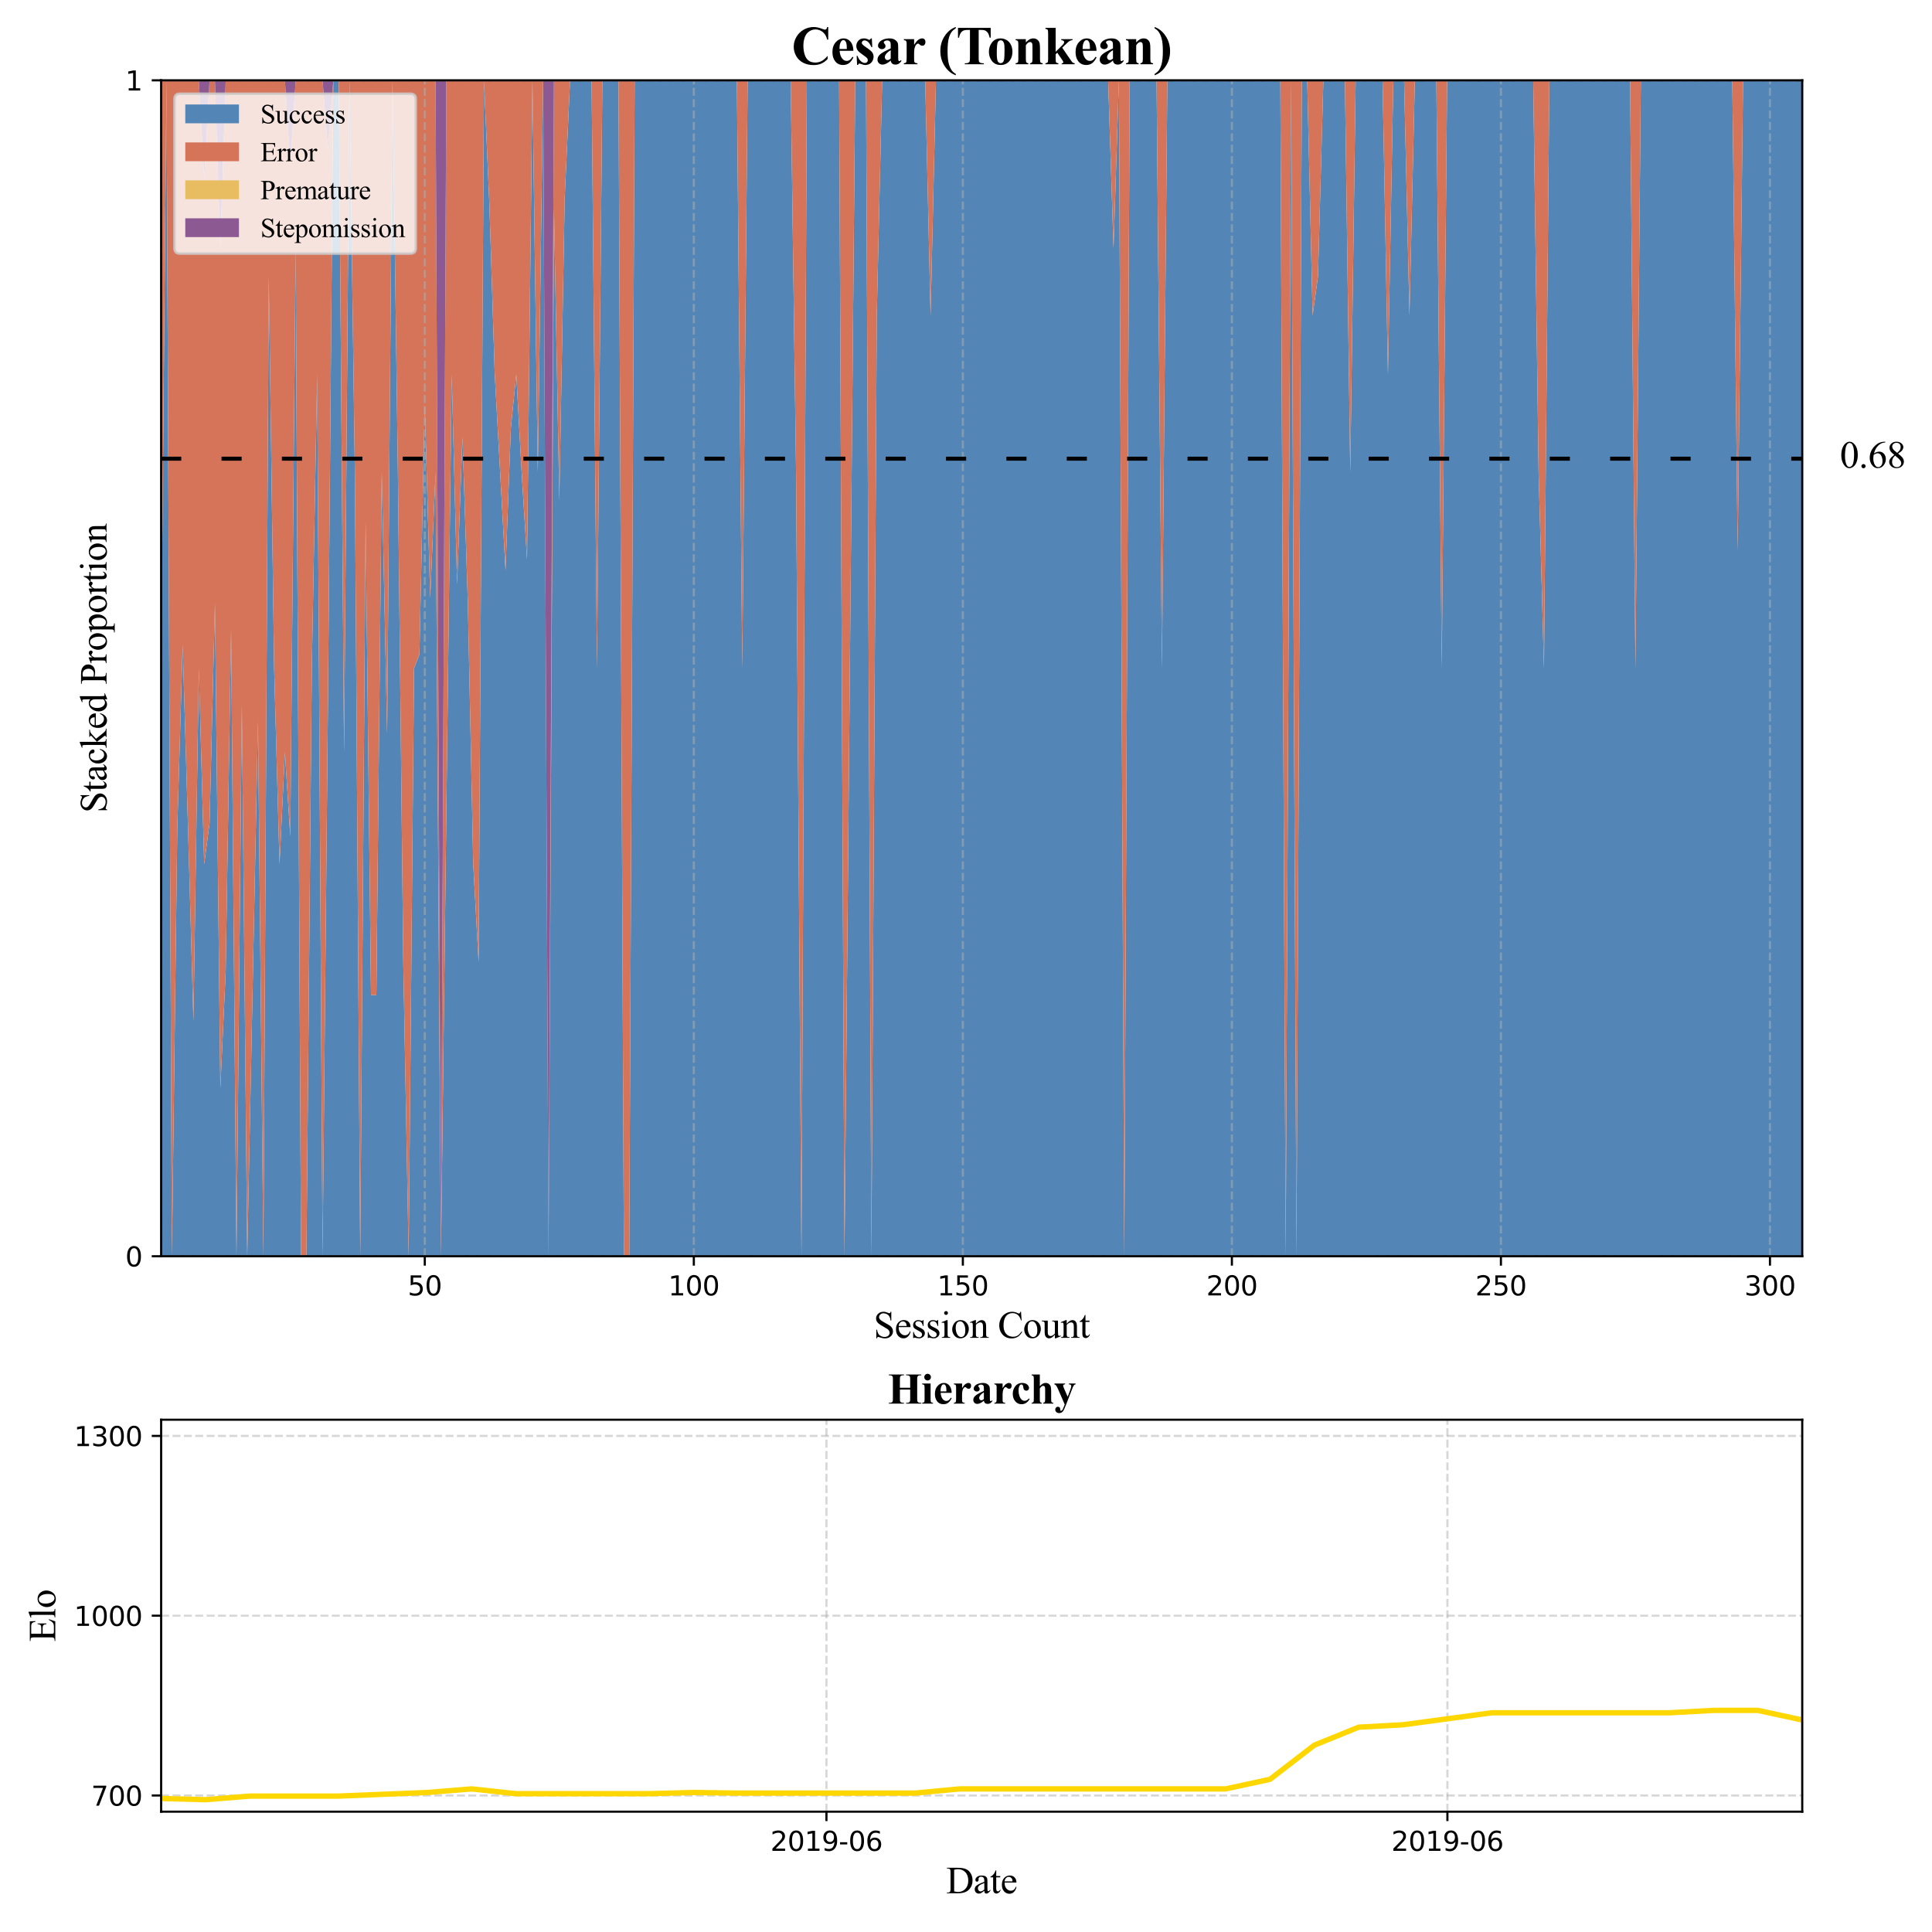 <?xml version="1.0" encoding="utf-8" standalone="no"?>
<!DOCTYPE svg PUBLIC "-//W3C//DTD SVG 1.1//EN"
  "http://www.w3.org/Graphics/SVG/1.1/DTD/svg11.dtd">
<svg xmlns:xlink="http://www.w3.org/1999/xlink" width="720pt" height="720pt" viewBox="0 0 720 720" xmlns="http://www.w3.org/2000/svg" version="1.1">
 <defs>
  <style type="text/css">*{stroke-linejoin: round; stroke-linecap: butt}</style>
 </defs>
 <g id="figure_1">
  <g id="patch_1">
   <path d="M 0 720 
L 720 720 
L 720 0 
L 0 0 
z
" style="fill: #ffffff"/>
  </g>
  <g id="axes_1">
   <g id="patch_2">
    <path d="M 60.05 468.165 
L 671.643 468.165 
L 671.643 29.94 
L 60.05 29.94 
z
" style="fill: #ffffff"/>
   </g>
   <g id="FillBetweenPolyCollection_1">
    <path d="M 60.05 249.053 
L 60.05 468.165 
L 62.055 468.165 
L 64.06 468.165 
L 66.066 468.165 
L 68.071 468.165 
L 70.076 468.165 
L 72.081 468.165 
L 74.087 468.165 
L 76.092 468.165 
L 78.097 468.165 
L 80.102 468.165 
L 82.107 468.165 
L 84.113 468.165 
L 86.118 468.165 
L 88.123 468.165 
L 90.128 468.165 
L 92.134 468.165 
L 94.139 468.165 
L 96.144 468.165 
L 98.149 468.165 
L 100.154 468.165 
L 102.16 468.165 
L 104.165 468.165 
L 106.17 468.165 
L 108.175 468.165 
L 110.181 468.165 
L 112.186 468.165 
L 114.191 468.165 
L 116.196 468.165 
L 118.202 468.165 
L 120.207 468.165 
L 122.212 468.165 
L 124.217 468.165 
L 126.222 468.165 
L 128.228 468.165 
L 130.233 468.165 
L 132.238 468.165 
L 134.243 468.165 
L 136.249 468.165 
L 138.254 468.165 
L 140.259 468.165 
L 142.264 468.165 
L 144.269 468.165 
L 146.275 468.165 
L 148.28 468.165 
L 150.285 468.165 
L 152.29 468.165 
L 154.296 468.165 
L 156.301 468.165 
L 158.306 468.165 
L 160.311 468.165 
L 162.316 468.165 
L 164.322 468.165 
L 166.327 468.165 
L 168.332 468.165 
L 170.337 468.165 
L 172.343 468.165 
L 174.348 468.165 
L 176.353 468.165 
L 178.358 468.165 
L 180.363 468.165 
L 182.369 468.165 
L 184.374 468.165 
L 186.379 468.165 
L 188.384 468.165 
L 190.39 468.165 
L 192.395 468.165 
L 194.4 468.165 
L 196.405 468.165 
L 198.41 468.165 
L 200.416 468.165 
L 202.421 468.165 
L 204.426 468.165 
L 206.431 468.165 
L 208.437 468.165 
L 210.442 468.165 
L 212.447 468.165 
L 214.452 468.165 
L 216.458 468.165 
L 218.463 468.165 
L 220.468 468.165 
L 222.473 468.165 
L 224.478 468.165 
L 226.484 468.165 
L 228.489 468.165 
L 230.494 468.165 
L 232.499 468.165 
L 234.505 468.165 
L 236.51 468.165 
L 238.515 468.165 
L 240.52 468.165 
L 242.525 468.165 
L 244.531 468.165 
L 246.536 468.165 
L 248.541 468.165 
L 250.546 468.165 
L 252.552 468.165 
L 254.557 468.165 
L 256.562 468.165 
L 258.567 468.165 
L 260.572 468.165 
L 262.578 468.165 
L 264.583 468.165 
L 266.588 468.165 
L 268.593 468.165 
L 270.599 468.165 
L 272.604 468.165 
L 274.609 468.165 
L 276.614 468.165 
L 278.619 468.165 
L 280.625 468.165 
L 282.63 468.165 
L 284.635 468.165 
L 286.64 468.165 
L 288.646 468.165 
L 290.651 468.165 
L 292.656 468.165 
L 294.661 468.165 
L 296.666 468.165 
L 298.672 468.165 
L 300.677 468.165 
L 302.682 468.165 
L 304.687 468.165 
L 306.693 468.165 
L 308.698 468.165 
L 310.703 468.165 
L 312.708 468.165 
L 314.713 468.165 
L 316.719 468.165 
L 318.724 468.165 
L 320.729 468.165 
L 322.734 468.165 
L 324.74 468.165 
L 326.745 468.165 
L 328.75 468.165 
L 330.755 468.165 
L 332.761 468.165 
L 334.766 468.165 
L 336.771 468.165 
L 338.776 468.165 
L 340.781 468.165 
L 342.787 468.165 
L 344.792 468.165 
L 346.797 468.165 
L 348.802 468.165 
L 350.808 468.165 
L 352.813 468.165 
L 354.818 468.165 
L 356.823 468.165 
L 358.828 468.165 
L 360.834 468.165 
L 362.839 468.165 
L 364.844 468.165 
L 366.849 468.165 
L 368.855 468.165 
L 370.86 468.165 
L 372.865 468.165 
L 374.87 468.165 
L 376.875 468.165 
L 378.881 468.165 
L 380.886 468.165 
L 382.891 468.165 
L 384.896 468.165 
L 386.902 468.165 
L 388.907 468.165 
L 390.912 468.165 
L 392.917 468.165 
L 394.922 468.165 
L 396.928 468.165 
L 398.933 468.165 
L 400.938 468.165 
L 402.943 468.165 
L 404.949 468.165 
L 406.954 468.165 
L 408.959 468.165 
L 410.964 468.165 
L 412.969 468.165 
L 414.975 468.165 
L 416.98 468.165 
L 418.985 468.165 
L 420.99 468.165 
L 422.996 468.165 
L 425.001 468.165 
L 427.006 468.165 
L 429.011 468.165 
L 431.017 468.165 
L 433.022 468.165 
L 435.027 468.165 
L 437.032 468.165 
L 439.037 468.165 
L 441.043 468.165 
L 443.048 468.165 
L 445.053 468.165 
L 447.058 468.165 
L 449.064 468.165 
L 451.069 468.165 
L 453.074 468.165 
L 455.079 468.165 
L 457.084 468.165 
L 459.09 468.165 
L 461.095 468.165 
L 463.1 468.165 
L 465.105 468.165 
L 467.111 468.165 
L 469.116 468.165 
L 471.121 468.165 
L 473.126 468.165 
L 475.131 468.165 
L 477.137 468.165 
L 479.142 468.165 
L 481.147 468.165 
L 483.152 468.165 
L 485.158 468.165 
L 487.163 468.165 
L 489.168 468.165 
L 491.173 468.165 
L 493.178 468.165 
L 495.184 468.165 
L 497.189 468.165 
L 499.194 468.165 
L 501.199 468.165 
L 503.205 468.165 
L 505.21 468.165 
L 507.215 468.165 
L 509.22 468.165 
L 511.225 468.165 
L 513.231 468.165 
L 515.236 468.165 
L 517.241 468.165 
L 519.246 468.165 
L 521.252 468.165 
L 523.257 468.165 
L 525.262 468.165 
L 527.267 468.165 
L 529.273 468.165 
L 531.278 468.165 
L 533.283 468.165 
L 535.288 468.165 
L 537.293 468.165 
L 539.299 468.165 
L 541.304 468.165 
L 543.309 468.165 
L 545.314 468.165 
L 547.32 468.165 
L 549.325 468.165 
L 551.33 468.165 
L 553.335 468.165 
L 555.34 468.165 
L 557.346 468.165 
L 559.351 468.165 
L 561.356 468.165 
L 563.361 468.165 
L 565.367 468.165 
L 567.372 468.165 
L 569.377 468.165 
L 571.382 468.165 
L 573.387 468.165 
L 575.393 468.165 
L 577.398 468.165 
L 579.403 468.165 
L 581.408 468.165 
L 583.414 468.165 
L 585.419 468.165 
L 587.424 468.165 
L 589.429 468.165 
L 591.434 468.165 
L 593.44 468.165 
L 595.445 468.165 
L 597.45 468.165 
L 599.455 468.165 
L 601.461 468.165 
L 603.466 468.165 
L 605.471 468.165 
L 607.476 468.165 
L 609.481 468.165 
L 611.487 468.165 
L 613.492 468.165 
L 615.497 468.165 
L 617.502 468.165 
L 619.508 468.165 
L 621.513 468.165 
L 623.518 468.165 
L 625.523 468.165 
L 627.529 468.165 
L 629.534 468.165 
L 631.539 468.165 
L 633.544 468.165 
L 635.549 468.165 
L 637.555 468.165 
L 639.56 468.165 
L 641.565 468.165 
L 643.57 468.165 
L 645.576 468.165 
L 647.581 468.165 
L 649.586 468.165 
L 651.591 468.165 
L 653.596 468.165 
L 655.602 468.165 
L 657.607 468.165 
L 659.612 468.165 
L 661.617 468.165 
L 663.623 468.165 
L 665.628 468.165 
L 667.633 468.165 
L 669.638 468.165 
L 671.643 468.165 
L 671.643 29.94 
L 671.643 29.94 
L 669.638 29.94 
L 667.633 29.94 
L 665.628 29.94 
L 663.623 29.94 
L 661.617 29.94 
L 659.612 29.94 
L 657.607 29.94 
L 655.602 29.94 
L 653.596 29.94 
L 651.591 29.94 
L 649.586 29.94 
L 647.581 205.23 
L 645.576 29.94 
L 643.57 29.94 
L 641.565 29.94 
L 639.56 29.94 
L 637.555 29.94 
L 635.549 29.94 
L 633.544 29.94 
L 631.539 29.94 
L 629.534 29.94 
L 627.529 29.94 
L 625.523 29.94 
L 623.518 29.94 
L 621.513 29.94 
L 619.508 29.94 
L 617.502 29.94 
L 615.497 29.94 
L 613.492 29.94 
L 611.487 29.94 
L 609.481 249.053 
L 607.476 29.94 
L 605.471 29.94 
L 603.466 29.94 
L 601.461 29.94 
L 599.455 29.94 
L 597.45 29.94 
L 595.445 29.94 
L 593.44 29.94 
L 591.434 29.94 
L 589.429 29.94 
L 587.424 29.94 
L 585.419 29.94 
L 583.414 29.94 
L 581.408 29.94 
L 579.403 29.94 
L 577.398 29.94 
L 575.393 249.053 
L 573.387 176.015 
L 571.382 29.94 
L 569.377 29.94 
L 567.372 29.94 
L 565.367 29.94 
L 563.361 29.94 
L 561.356 29.94 
L 559.351 29.94 
L 557.346 29.94 
L 555.34 29.94 
L 553.335 29.94 
L 551.33 29.94 
L 549.325 29.94 
L 547.32 29.94 
L 545.314 29.94 
L 543.309 29.94 
L 541.304 29.94 
L 539.299 29.94 
L 537.293 249.053 
L 535.288 29.94 
L 533.283 29.94 
L 531.278 29.94 
L 529.273 29.94 
L 527.267 29.94 
L 525.262 117.585 
L 523.257 29.94 
L 521.252 29.94 
L 519.246 29.94 
L 517.241 139.496 
L 515.236 29.94 
L 513.231 29.94 
L 511.225 29.94 
L 509.22 29.94 
L 507.215 29.94 
L 505.21 29.94 
L 503.205 176.015 
L 501.199 29.94 
L 499.194 29.94 
L 497.189 29.94 
L 495.184 29.94 
L 493.178 29.94 
L 491.173 102.978 
L 489.168 117.585 
L 487.163 29.94 
L 485.158 29.94 
L 483.152 468.165 
L 481.147 29.94 
L 479.142 468.165 
L 477.137 29.94 
L 475.131 29.94 
L 473.126 29.94 
L 471.121 29.94 
L 469.116 29.94 
L 467.111 29.94 
L 465.105 29.94 
L 463.1 29.94 
L 461.095 29.94 
L 459.09 29.94 
L 457.084 29.94 
L 455.079 29.94 
L 453.074 29.94 
L 451.069 29.94 
L 449.064 29.94 
L 447.058 29.94 
L 445.053 29.94 
L 443.048 29.94 
L 441.043 29.94 
L 439.037 29.94 
L 437.032 29.94 
L 435.027 29.94 
L 433.022 249.053 
L 431.017 29.94 
L 429.011 29.94 
L 427.006 29.94 
L 425.001 29.94 
L 422.996 29.94 
L 420.99 29.94 
L 418.985 468.165 
L 416.98 29.94 
L 414.975 92.544 
L 412.969 29.94 
L 410.964 29.94 
L 408.959 29.94 
L 406.954 29.94 
L 404.949 29.94 
L 402.943 29.94 
L 400.938 29.94 
L 398.933 29.94 
L 396.928 29.94 
L 394.922 29.94 
L 392.917 29.94 
L 390.912 29.94 
L 388.907 29.94 
L 386.902 29.94 
L 384.896 29.94 
L 382.891 29.94 
L 380.886 29.94 
L 378.881 29.94 
L 376.875 29.94 
L 374.87 29.94 
L 372.865 29.94 
L 370.86 29.94 
L 368.855 29.94 
L 366.849 29.94 
L 364.844 29.94 
L 362.839 29.94 
L 360.834 29.94 
L 358.828 29.94 
L 356.823 29.94 
L 354.818 29.94 
L 352.813 29.94 
L 350.808 29.94 
L 348.802 29.94 
L 346.797 117.585 
L 344.792 29.94 
L 342.787 29.94 
L 340.781 29.94 
L 338.776 29.94 
L 336.771 29.94 
L 334.766 29.94 
L 332.761 29.94 
L 330.755 29.94 
L 328.75 29.94 
L 326.745 117.585 
L 324.74 468.165 
L 322.734 29.94 
L 320.729 29.94 
L 318.724 29.94 
L 316.719 249.053 
L 314.713 468.165 
L 312.708 29.94 
L 310.703 29.94 
L 308.698 29.94 
L 306.693 29.94 
L 304.687 29.94 
L 302.682 29.94 
L 300.677 29.94 
L 298.672 468.165 
L 296.666 176.015 
L 294.661 29.94 
L 292.656 29.94 
L 290.651 29.94 
L 288.646 29.94 
L 286.64 29.94 
L 284.635 29.94 
L 282.63 29.94 
L 280.625 29.94 
L 278.619 29.94 
L 276.614 249.053 
L 274.609 29.94 
L 272.604 29.94 
L 270.599 29.94 
L 268.593 29.94 
L 266.588 29.94 
L 264.583 29.94 
L 262.578 29.94 
L 260.572 29.94 
L 258.567 29.94 
L 256.562 29.94 
L 254.557 29.94 
L 252.552 29.94 
L 250.546 29.94 
L 248.541 29.94 
L 246.536 29.94 
L 244.531 29.94 
L 242.525 29.94 
L 240.52 29.94 
L 238.515 29.94 
L 236.51 29.94 
L 234.505 468.165 
L 232.499 468.165 
L 230.494 29.94 
L 228.489 29.94 
L 226.484 29.94 
L 224.478 29.94 
L 222.473 249.053 
L 220.468 29.94 
L 218.463 29.94 
L 216.458 29.94 
L 214.452 29.94 
L 212.447 29.94 
L 210.442 73.763 
L 208.437 186.449 
L 206.431 77.316 
L 204.426 468.165 
L 202.421 29.94 
L 200.416 176.015 
L 198.41 29.94 
L 196.405 208.476 
L 194.4 176.015 
L 192.395 139.496 
L 190.39 159.416 
L 188.384 212.534 
L 186.379 176.015 
L 184.374 139.496 
L 182.369 76.069 
L 180.363 29.94 
L 178.358 358.609 
L 176.353 322.09 
L 174.348 224.707 
L 172.343 162.735 
L 170.337 217.751 
L 168.332 139.496 
L 166.327 303.831 
L 164.322 468.165 
L 162.316 176.015 
L 160.311 222.759 
L 158.306 150.83 
L 156.301 243.957 
L 154.296 249.053 
L 152.29 468.165 
L 150.285 358.609 
L 148.28 176.015 
L 146.275 29.94 
L 144.269 273.398 
L 142.264 176.015 
L 140.259 370.782 
L 138.254 370.782 
L 136.249 194.274 
L 134.243 468.165 
L 132.238 176.015 
L 130.233 29.94 
L 128.228 280.354 
L 126.222 29.94 
L 124.217 29.94 
L 122.212 261.941 
L 120.207 468.165 
L 118.202 139.496 
L 116.196 249.053 
L 114.191 468.165 
L 112.186 468.165 
L 110.181 92.544 
L 108.175 311.656 
L 106.17 280.354 
L 104.165 322.09 
L 102.16 249.053 
L 100.154 102.978 
L 98.149 468.165 
L 96.144 268.972 
L 94.139 368.568 
L 92.134 468.165 
L 90.128 262.747 
L 88.123 468.165 
L 86.118 234.445 
L 84.113 361.929 
L 82.107 405.561 
L 80.102 224.707 
L 78.097 306.714 
L 76.092 322.09 
L 74.087 249.053 
L 72.081 380.52 
L 70.076 308.81 
L 68.071 240.288 
L 66.066 308.81 
L 64.06 468.165 
L 62.055 29.94 
L 60.05 249.053 
z
" clip-path="url(#p580a0511fa)" style="fill: #5386b6"/>
   </g>
   <g id="FillBetweenPolyCollection_2">
    <path d="M 60.05 29.94 
L 60.05 249.053 
L 62.055 29.94 
L 64.06 468.165 
L 66.066 308.81 
L 68.071 240.288 
L 70.076 308.81 
L 72.081 380.52 
L 74.087 249.053 
L 76.092 322.09 
L 78.097 306.714 
L 80.102 224.707 
L 82.107 405.561 
L 84.113 361.929 
L 86.118 234.445 
L 88.123 468.165 
L 90.128 262.747 
L 92.134 468.165 
L 94.139 368.568 
L 96.144 268.972 
L 98.149 468.165 
L 100.154 102.978 
L 102.16 249.053 
L 104.165 322.09 
L 106.17 280.354 
L 108.175 311.656 
L 110.181 92.544 
L 112.186 468.165 
L 114.191 468.165 
L 116.196 249.053 
L 118.202 139.496 
L 120.207 468.165 
L 122.212 261.941 
L 124.217 29.94 
L 126.222 29.94 
L 128.228 280.354 
L 130.233 29.94 
L 132.238 176.015 
L 134.243 468.165 
L 136.249 194.274 
L 138.254 370.782 
L 140.259 370.782 
L 142.264 176.015 
L 144.269 273.398 
L 146.275 29.94 
L 148.28 176.015 
L 150.285 358.609 
L 152.29 468.165 
L 154.296 249.053 
L 156.301 243.957 
L 158.306 150.83 
L 160.311 222.759 
L 162.316 176.015 
L 164.322 468.165 
L 166.327 303.831 
L 168.332 139.496 
L 170.337 217.751 
L 172.343 162.735 
L 174.348 224.707 
L 176.353 322.09 
L 178.358 358.609 
L 180.363 29.94 
L 182.369 76.069 
L 184.374 139.496 
L 186.379 176.015 
L 188.384 212.534 
L 190.39 159.416 
L 192.395 139.496 
L 194.4 176.015 
L 196.405 208.476 
L 198.41 29.94 
L 200.416 176.015 
L 202.421 29.94 
L 204.426 468.165 
L 206.431 77.316 
L 208.437 186.449 
L 210.442 73.763 
L 212.447 29.94 
L 214.452 29.94 
L 216.458 29.94 
L 218.463 29.94 
L 220.468 29.94 
L 222.473 249.053 
L 224.478 29.94 
L 226.484 29.94 
L 228.489 29.94 
L 230.494 29.94 
L 232.499 468.165 
L 234.505 468.165 
L 236.51 29.94 
L 238.515 29.94 
L 240.52 29.94 
L 242.525 29.94 
L 244.531 29.94 
L 246.536 29.94 
L 248.541 29.94 
L 250.546 29.94 
L 252.552 29.94 
L 254.557 29.94 
L 256.562 29.94 
L 258.567 29.94 
L 260.572 29.94 
L 262.578 29.94 
L 264.583 29.94 
L 266.588 29.94 
L 268.593 29.94 
L 270.599 29.94 
L 272.604 29.94 
L 274.609 29.94 
L 276.614 249.053 
L 278.619 29.94 
L 280.625 29.94 
L 282.63 29.94 
L 284.635 29.94 
L 286.64 29.94 
L 288.646 29.94 
L 290.651 29.94 
L 292.656 29.94 
L 294.661 29.94 
L 296.666 176.015 
L 298.672 468.165 
L 300.677 29.94 
L 302.682 29.94 
L 304.687 29.94 
L 306.693 29.94 
L 308.698 29.94 
L 310.703 29.94 
L 312.708 29.94 
L 314.713 468.165 
L 316.719 249.053 
L 318.724 29.94 
L 320.729 29.94 
L 322.734 29.94 
L 324.74 468.165 
L 326.745 117.585 
L 328.75 29.94 
L 330.755 29.94 
L 332.761 29.94 
L 334.766 29.94 
L 336.771 29.94 
L 338.776 29.94 
L 340.781 29.94 
L 342.787 29.94 
L 344.792 29.94 
L 346.797 117.585 
L 348.802 29.94 
L 350.808 29.94 
L 352.813 29.94 
L 354.818 29.94 
L 356.823 29.94 
L 358.828 29.94 
L 360.834 29.94 
L 362.839 29.94 
L 364.844 29.94 
L 366.849 29.94 
L 368.855 29.94 
L 370.86 29.94 
L 372.865 29.94 
L 374.87 29.94 
L 376.875 29.94 
L 378.881 29.94 
L 380.886 29.94 
L 382.891 29.94 
L 384.896 29.94 
L 386.902 29.94 
L 388.907 29.94 
L 390.912 29.94 
L 392.917 29.94 
L 394.922 29.94 
L 396.928 29.94 
L 398.933 29.94 
L 400.938 29.94 
L 402.943 29.94 
L 404.949 29.94 
L 406.954 29.94 
L 408.959 29.94 
L 410.964 29.94 
L 412.969 29.94 
L 414.975 92.544 
L 416.98 29.94 
L 418.985 468.165 
L 420.99 29.94 
L 422.996 29.94 
L 425.001 29.94 
L 427.006 29.94 
L 429.011 29.94 
L 431.017 29.94 
L 433.022 249.053 
L 435.027 29.94 
L 437.032 29.94 
L 439.037 29.94 
L 441.043 29.94 
L 443.048 29.94 
L 445.053 29.94 
L 447.058 29.94 
L 449.064 29.94 
L 451.069 29.94 
L 453.074 29.94 
L 455.079 29.94 
L 457.084 29.94 
L 459.09 29.94 
L 461.095 29.94 
L 463.1 29.94 
L 465.105 29.94 
L 467.111 29.94 
L 469.116 29.94 
L 471.121 29.94 
L 473.126 29.94 
L 475.131 29.94 
L 477.137 29.94 
L 479.142 468.165 
L 481.147 29.94 
L 483.152 468.165 
L 485.158 29.94 
L 487.163 29.94 
L 489.168 117.585 
L 491.173 102.978 
L 493.178 29.94 
L 495.184 29.94 
L 497.189 29.94 
L 499.194 29.94 
L 501.199 29.94 
L 503.205 176.015 
L 505.21 29.94 
L 507.215 29.94 
L 509.22 29.94 
L 511.225 29.94 
L 513.231 29.94 
L 515.236 29.94 
L 517.241 139.496 
L 519.246 29.94 
L 521.252 29.94 
L 523.257 29.94 
L 525.262 117.585 
L 527.267 29.94 
L 529.273 29.94 
L 531.278 29.94 
L 533.283 29.94 
L 535.288 29.94 
L 537.293 249.053 
L 539.299 29.94 
L 541.304 29.94 
L 543.309 29.94 
L 545.314 29.94 
L 547.32 29.94 
L 549.325 29.94 
L 551.33 29.94 
L 553.335 29.94 
L 555.34 29.94 
L 557.346 29.94 
L 559.351 29.94 
L 561.356 29.94 
L 563.361 29.94 
L 565.367 29.94 
L 567.372 29.94 
L 569.377 29.94 
L 571.382 29.94 
L 573.387 176.015 
L 575.393 249.053 
L 577.398 29.94 
L 579.403 29.94 
L 581.408 29.94 
L 583.414 29.94 
L 585.419 29.94 
L 587.424 29.94 
L 589.429 29.94 
L 591.434 29.94 
L 593.44 29.94 
L 595.445 29.94 
L 597.45 29.94 
L 599.455 29.94 
L 601.461 29.94 
L 603.466 29.94 
L 605.471 29.94 
L 607.476 29.94 
L 609.481 249.053 
L 611.487 29.94 
L 613.492 29.94 
L 615.497 29.94 
L 617.502 29.94 
L 619.508 29.94 
L 621.513 29.94 
L 623.518 29.94 
L 625.523 29.94 
L 627.529 29.94 
L 629.534 29.94 
L 631.539 29.94 
L 633.544 29.94 
L 635.549 29.94 
L 637.555 29.94 
L 639.56 29.94 
L 641.565 29.94 
L 643.57 29.94 
L 645.576 29.94 
L 647.581 205.23 
L 649.586 29.94 
L 651.591 29.94 
L 653.596 29.94 
L 655.602 29.94 
L 657.607 29.94 
L 659.612 29.94 
L 661.617 29.94 
L 663.623 29.94 
L 665.628 29.94 
L 667.633 29.94 
L 669.638 29.94 
L 671.643 29.94 
L 671.643 29.94 
L 671.643 29.94 
L 669.638 29.94 
L 667.633 29.94 
L 665.628 29.94 
L 663.623 29.94 
L 661.617 29.94 
L 659.612 29.94 
L 657.607 29.94 
L 655.602 29.94 
L 653.596 29.94 
L 651.591 29.94 
L 649.586 29.94 
L 647.581 29.94 
L 645.576 29.94 
L 643.57 29.94 
L 641.565 29.94 
L 639.56 29.94 
L 637.555 29.94 
L 635.549 29.94 
L 633.544 29.94 
L 631.539 29.94 
L 629.534 29.94 
L 627.529 29.94 
L 625.523 29.94 
L 623.518 29.94 
L 621.513 29.94 
L 619.508 29.94 
L 617.502 29.94 
L 615.497 29.94 
L 613.492 29.94 
L 611.487 29.94 
L 609.481 29.94 
L 607.476 29.94 
L 605.471 29.94 
L 603.466 29.94 
L 601.461 29.94 
L 599.455 29.94 
L 597.45 29.94 
L 595.445 29.94 
L 593.44 29.94 
L 591.434 29.94 
L 589.429 29.94 
L 587.424 29.94 
L 585.419 29.94 
L 583.414 29.94 
L 581.408 29.94 
L 579.403 29.94 
L 577.398 29.94 
L 575.393 29.94 
L 573.387 29.94 
L 571.382 29.94 
L 569.377 29.94 
L 567.372 29.94 
L 565.367 29.94 
L 563.361 29.94 
L 561.356 29.94 
L 559.351 29.94 
L 557.346 29.94 
L 555.34 29.94 
L 553.335 29.94 
L 551.33 29.94 
L 549.325 29.94 
L 547.32 29.94 
L 545.314 29.94 
L 543.309 29.94 
L 541.304 29.94 
L 539.299 29.94 
L 537.293 29.94 
L 535.288 29.94 
L 533.283 29.94 
L 531.278 29.94 
L 529.273 29.94 
L 527.267 29.94 
L 525.262 29.94 
L 523.257 29.94 
L 521.252 29.94 
L 519.246 29.94 
L 517.241 29.94 
L 515.236 29.94 
L 513.231 29.94 
L 511.225 29.94 
L 509.22 29.94 
L 507.215 29.94 
L 505.21 29.94 
L 503.205 29.94 
L 501.199 29.94 
L 499.194 29.94 
L 497.189 29.94 
L 495.184 29.94 
L 493.178 29.94 
L 491.173 29.94 
L 489.168 29.94 
L 487.163 29.94 
L 485.158 29.94 
L 483.152 29.94 
L 481.147 29.94 
L 479.142 29.94 
L 477.137 29.94 
L 475.131 29.94 
L 473.126 29.94 
L 471.121 29.94 
L 469.116 29.94 
L 467.111 29.94 
L 465.105 29.94 
L 463.1 29.94 
L 461.095 29.94 
L 459.09 29.94 
L 457.084 29.94 
L 455.079 29.94 
L 453.074 29.94 
L 451.069 29.94 
L 449.064 29.94 
L 447.058 29.94 
L 445.053 29.94 
L 443.048 29.94 
L 441.043 29.94 
L 439.037 29.94 
L 437.032 29.94 
L 435.027 29.94 
L 433.022 29.94 
L 431.017 29.94 
L 429.011 29.94 
L 427.006 29.94 
L 425.001 29.94 
L 422.996 29.94 
L 420.99 29.94 
L 418.985 29.94 
L 416.98 29.94 
L 414.975 29.94 
L 412.969 29.94 
L 410.964 29.94 
L 408.959 29.94 
L 406.954 29.94 
L 404.949 29.94 
L 402.943 29.94 
L 400.938 29.94 
L 398.933 29.94 
L 396.928 29.94 
L 394.922 29.94 
L 392.917 29.94 
L 390.912 29.94 
L 388.907 29.94 
L 386.902 29.94 
L 384.896 29.94 
L 382.891 29.94 
L 380.886 29.94 
L 378.881 29.94 
L 376.875 29.94 
L 374.87 29.94 
L 372.865 29.94 
L 370.86 29.94 
L 368.855 29.94 
L 366.849 29.94 
L 364.844 29.94 
L 362.839 29.94 
L 360.834 29.94 
L 358.828 29.94 
L 356.823 29.94 
L 354.818 29.94 
L 352.813 29.94 
L 350.808 29.94 
L 348.802 29.94 
L 346.797 29.94 
L 344.792 29.94 
L 342.787 29.94 
L 340.781 29.94 
L 338.776 29.94 
L 336.771 29.94 
L 334.766 29.94 
L 332.761 29.94 
L 330.755 29.94 
L 328.75 29.94 
L 326.745 29.94 
L 324.74 29.94 
L 322.734 29.94 
L 320.729 29.94 
L 318.724 29.94 
L 316.719 29.94 
L 314.713 29.94 
L 312.708 29.94 
L 310.703 29.94 
L 308.698 29.94 
L 306.693 29.94 
L 304.687 29.94 
L 302.682 29.94 
L 300.677 29.94 
L 298.672 29.94 
L 296.666 29.94 
L 294.661 29.94 
L 292.656 29.94 
L 290.651 29.94 
L 288.646 29.94 
L 286.64 29.94 
L 284.635 29.94 
L 282.63 29.94 
L 280.625 29.94 
L 278.619 29.94 
L 276.614 29.94 
L 274.609 29.94 
L 272.604 29.94 
L 270.599 29.94 
L 268.593 29.94 
L 266.588 29.94 
L 264.583 29.94 
L 262.578 29.94 
L 260.572 29.94 
L 258.567 29.94 
L 256.562 29.94 
L 254.557 29.94 
L 252.552 29.94 
L 250.546 29.94 
L 248.541 29.94 
L 246.536 29.94 
L 244.531 29.94 
L 242.525 29.94 
L 240.52 29.94 
L 238.515 29.94 
L 236.51 29.94 
L 234.505 29.94 
L 232.499 29.94 
L 230.494 29.94 
L 228.489 29.94 
L 226.484 29.94 
L 224.478 29.94 
L 222.473 29.94 
L 220.468 29.94 
L 218.463 29.94 
L 216.458 29.94 
L 214.452 29.94 
L 212.447 29.94 
L 210.442 29.94 
L 208.437 29.94 
L 206.431 29.94 
L 204.426 468.165 
L 202.421 29.94 
L 200.416 29.94 
L 198.41 29.94 
L 196.405 29.94 
L 194.4 29.94 
L 192.395 29.94 
L 190.39 29.94 
L 188.384 29.94 
L 186.379 29.94 
L 184.374 29.94 
L 182.369 29.94 
L 180.363 29.94 
L 178.358 29.94 
L 176.353 29.94 
L 174.348 29.94 
L 172.343 29.94 
L 170.337 29.94 
L 168.332 29.94 
L 166.327 29.94 
L 164.322 468.165 
L 162.316 29.94 
L 160.311 29.94 
L 158.306 29.94 
L 156.301 29.94 
L 154.296 29.94 
L 152.29 29.94 
L 150.285 29.94 
L 148.28 29.94 
L 146.275 29.94 
L 144.269 29.94 
L 142.264 29.94 
L 140.259 29.94 
L 138.254 29.94 
L 136.249 29.94 
L 134.243 29.94 
L 132.238 29.94 
L 130.233 29.94 
L 128.228 29.94 
L 126.222 29.94 
L 124.217 29.94 
L 122.212 55.718 
L 120.207 29.94 
L 118.202 29.94 
L 116.196 29.94 
L 114.191 29.94 
L 112.186 29.94 
L 110.181 29.94 
L 108.175 61.242 
L 106.17 29.94 
L 104.165 29.94 
L 102.16 29.94 
L 100.154 29.94 
L 98.149 29.94 
L 96.144 29.94 
L 94.139 29.94 
L 92.134 29.94 
L 90.128 29.94 
L 88.123 29.94 
L 86.118 29.94 
L 84.113 29.94 
L 82.107 92.544 
L 80.102 29.94 
L 78.097 29.94 
L 76.092 66.459 
L 74.087 29.94 
L 72.081 29.94 
L 70.076 29.94 
L 68.071 29.94 
L 66.066 29.94 
L 64.06 29.94 
L 62.055 29.94 
L 60.05 29.94 
z
" clip-path="url(#p580a0511fa)" style="fill: #d57459"/>
   </g>
   <g id="FillBetweenPolyCollection_3">
    <path d="M 60.05 29.94 
L 60.05 29.94 
L 62.055 29.94 
L 64.06 29.94 
L 66.066 29.94 
L 68.071 29.94 
L 70.076 29.94 
L 72.081 29.94 
L 74.087 29.94 
L 76.092 66.459 
L 78.097 29.94 
L 80.102 29.94 
L 82.107 92.544 
L 84.113 29.94 
L 86.118 29.94 
L 88.123 29.94 
L 90.128 29.94 
L 92.134 29.94 
L 94.139 29.94 
L 96.144 29.94 
L 98.149 29.94 
L 100.154 29.94 
L 102.16 29.94 
L 104.165 29.94 
L 106.17 29.94 
L 108.175 61.242 
L 110.181 29.94 
L 112.186 29.94 
L 114.191 29.94 
L 116.196 29.94 
L 118.202 29.94 
L 120.207 29.94 
L 122.212 55.718 
L 124.217 29.94 
L 126.222 29.94 
L 128.228 29.94 
L 130.233 29.94 
L 132.238 29.94 
L 134.243 29.94 
L 136.249 29.94 
L 138.254 29.94 
L 140.259 29.94 
L 142.264 29.94 
L 144.269 29.94 
L 146.275 29.94 
L 148.28 29.94 
L 150.285 29.94 
L 152.29 29.94 
L 154.296 29.94 
L 156.301 29.94 
L 158.306 29.94 
L 160.311 29.94 
L 162.316 29.94 
L 164.322 468.165 
L 166.327 29.94 
L 168.332 29.94 
L 170.337 29.94 
L 172.343 29.94 
L 174.348 29.94 
L 176.353 29.94 
L 178.358 29.94 
L 180.363 29.94 
L 182.369 29.94 
L 184.374 29.94 
L 186.379 29.94 
L 188.384 29.94 
L 190.39 29.94 
L 192.395 29.94 
L 194.4 29.94 
L 196.405 29.94 
L 198.41 29.94 
L 200.416 29.94 
L 202.421 29.94 
L 204.426 468.165 
L 206.431 29.94 
L 208.437 29.94 
L 210.442 29.94 
L 212.447 29.94 
L 214.452 29.94 
L 216.458 29.94 
L 218.463 29.94 
L 220.468 29.94 
L 222.473 29.94 
L 224.478 29.94 
L 226.484 29.94 
L 228.489 29.94 
L 230.494 29.94 
L 232.499 29.94 
L 234.505 29.94 
L 236.51 29.94 
L 238.515 29.94 
L 240.52 29.94 
L 242.525 29.94 
L 244.531 29.94 
L 246.536 29.94 
L 248.541 29.94 
L 250.546 29.94 
L 252.552 29.94 
L 254.557 29.94 
L 256.562 29.94 
L 258.567 29.94 
L 260.572 29.94 
L 262.578 29.94 
L 264.583 29.94 
L 266.588 29.94 
L 268.593 29.94 
L 270.599 29.94 
L 272.604 29.94 
L 274.609 29.94 
L 276.614 29.94 
L 278.619 29.94 
L 280.625 29.94 
L 282.63 29.94 
L 284.635 29.94 
L 286.64 29.94 
L 288.646 29.94 
L 290.651 29.94 
L 292.656 29.94 
L 294.661 29.94 
L 296.666 29.94 
L 298.672 29.94 
L 300.677 29.94 
L 302.682 29.94 
L 304.687 29.94 
L 306.693 29.94 
L 308.698 29.94 
L 310.703 29.94 
L 312.708 29.94 
L 314.713 29.94 
L 316.719 29.94 
L 318.724 29.94 
L 320.729 29.94 
L 322.734 29.94 
L 324.74 29.94 
L 326.745 29.94 
L 328.75 29.94 
L 330.755 29.94 
L 332.761 29.94 
L 334.766 29.94 
L 336.771 29.94 
L 338.776 29.94 
L 340.781 29.94 
L 342.787 29.94 
L 344.792 29.94 
L 346.797 29.94 
L 348.802 29.94 
L 350.808 29.94 
L 352.813 29.94 
L 354.818 29.94 
L 356.823 29.94 
L 358.828 29.94 
L 360.834 29.94 
L 362.839 29.94 
L 364.844 29.94 
L 366.849 29.94 
L 368.855 29.94 
L 370.86 29.94 
L 372.865 29.94 
L 374.87 29.94 
L 376.875 29.94 
L 378.881 29.94 
L 380.886 29.94 
L 382.891 29.94 
L 384.896 29.94 
L 386.902 29.94 
L 388.907 29.94 
L 390.912 29.94 
L 392.917 29.94 
L 394.922 29.94 
L 396.928 29.94 
L 398.933 29.94 
L 400.938 29.94 
L 402.943 29.94 
L 404.949 29.94 
L 406.954 29.94 
L 408.959 29.94 
L 410.964 29.94 
L 412.969 29.94 
L 414.975 29.94 
L 416.98 29.94 
L 418.985 29.94 
L 420.99 29.94 
L 422.996 29.94 
L 425.001 29.94 
L 427.006 29.94 
L 429.011 29.94 
L 431.017 29.94 
L 433.022 29.94 
L 435.027 29.94 
L 437.032 29.94 
L 439.037 29.94 
L 441.043 29.94 
L 443.048 29.94 
L 445.053 29.94 
L 447.058 29.94 
L 449.064 29.94 
L 451.069 29.94 
L 453.074 29.94 
L 455.079 29.94 
L 457.084 29.94 
L 459.09 29.94 
L 461.095 29.94 
L 463.1 29.94 
L 465.105 29.94 
L 467.111 29.94 
L 469.116 29.94 
L 471.121 29.94 
L 473.126 29.94 
L 475.131 29.94 
L 477.137 29.94 
L 479.142 29.94 
L 481.147 29.94 
L 483.152 29.94 
L 485.158 29.94 
L 487.163 29.94 
L 489.168 29.94 
L 491.173 29.94 
L 493.178 29.94 
L 495.184 29.94 
L 497.189 29.94 
L 499.194 29.94 
L 501.199 29.94 
L 503.205 29.94 
L 505.21 29.94 
L 507.215 29.94 
L 509.22 29.94 
L 511.225 29.94 
L 513.231 29.94 
L 515.236 29.94 
L 517.241 29.94 
L 519.246 29.94 
L 521.252 29.94 
L 523.257 29.94 
L 525.262 29.94 
L 527.267 29.94 
L 529.273 29.94 
L 531.278 29.94 
L 533.283 29.94 
L 535.288 29.94 
L 537.293 29.94 
L 539.299 29.94 
L 541.304 29.94 
L 543.309 29.94 
L 545.314 29.94 
L 547.32 29.94 
L 549.325 29.94 
L 551.33 29.94 
L 553.335 29.94 
L 555.34 29.94 
L 557.346 29.94 
L 559.351 29.94 
L 561.356 29.94 
L 563.361 29.94 
L 565.367 29.94 
L 567.372 29.94 
L 569.377 29.94 
L 571.382 29.94 
L 573.387 29.94 
L 575.393 29.94 
L 577.398 29.94 
L 579.403 29.94 
L 581.408 29.94 
L 583.414 29.94 
L 585.419 29.94 
L 587.424 29.94 
L 589.429 29.94 
L 591.434 29.94 
L 593.44 29.94 
L 595.445 29.94 
L 597.45 29.94 
L 599.455 29.94 
L 601.461 29.94 
L 603.466 29.94 
L 605.471 29.94 
L 607.476 29.94 
L 609.481 29.94 
L 611.487 29.94 
L 613.492 29.94 
L 615.497 29.94 
L 617.502 29.94 
L 619.508 29.94 
L 621.513 29.94 
L 623.518 29.94 
L 625.523 29.94 
L 627.529 29.94 
L 629.534 29.94 
L 631.539 29.94 
L 633.544 29.94 
L 635.549 29.94 
L 637.555 29.94 
L 639.56 29.94 
L 641.565 29.94 
L 643.57 29.94 
L 645.576 29.94 
L 647.581 29.94 
L 649.586 29.94 
L 651.591 29.94 
L 653.596 29.94 
L 655.602 29.94 
L 657.607 29.94 
L 659.612 29.94 
L 661.617 29.94 
L 663.623 29.94 
L 665.628 29.94 
L 667.633 29.94 
L 669.638 29.94 
L 671.643 29.94 
L 671.643 29.94 
L 671.643 29.94 
L 669.638 29.94 
L 667.633 29.94 
L 665.628 29.94 
L 663.623 29.94 
L 661.617 29.94 
L 659.612 29.94 
L 657.607 29.94 
L 655.602 29.94 
L 653.596 29.94 
L 651.591 29.94 
L 649.586 29.94 
L 647.581 29.94 
L 645.576 29.94 
L 643.57 29.94 
L 641.565 29.94 
L 639.56 29.94 
L 637.555 29.94 
L 635.549 29.94 
L 633.544 29.94 
L 631.539 29.94 
L 629.534 29.94 
L 627.529 29.94 
L 625.523 29.94 
L 623.518 29.94 
L 621.513 29.94 
L 619.508 29.94 
L 617.502 29.94 
L 615.497 29.94 
L 613.492 29.94 
L 611.487 29.94 
L 609.481 29.94 
L 607.476 29.94 
L 605.471 29.94 
L 603.466 29.94 
L 601.461 29.94 
L 599.455 29.94 
L 597.45 29.94 
L 595.445 29.94 
L 593.44 29.94 
L 591.434 29.94 
L 589.429 29.94 
L 587.424 29.94 
L 585.419 29.94 
L 583.414 29.94 
L 581.408 29.94 
L 579.403 29.94 
L 577.398 29.94 
L 575.393 29.94 
L 573.387 29.94 
L 571.382 29.94 
L 569.377 29.94 
L 567.372 29.94 
L 565.367 29.94 
L 563.361 29.94 
L 561.356 29.94 
L 559.351 29.94 
L 557.346 29.94 
L 555.34 29.94 
L 553.335 29.94 
L 551.33 29.94 
L 549.325 29.94 
L 547.32 29.94 
L 545.314 29.94 
L 543.309 29.94 
L 541.304 29.94 
L 539.299 29.94 
L 537.293 29.94 
L 535.288 29.94 
L 533.283 29.94 
L 531.278 29.94 
L 529.273 29.94 
L 527.267 29.94 
L 525.262 29.94 
L 523.257 29.94 
L 521.252 29.94 
L 519.246 29.94 
L 517.241 29.94 
L 515.236 29.94 
L 513.231 29.94 
L 511.225 29.94 
L 509.22 29.94 
L 507.215 29.94 
L 505.21 29.94 
L 503.205 29.94 
L 501.199 29.94 
L 499.194 29.94 
L 497.189 29.94 
L 495.184 29.94 
L 493.178 29.94 
L 491.173 29.94 
L 489.168 29.94 
L 487.163 29.94 
L 485.158 29.94 
L 483.152 29.94 
L 481.147 29.94 
L 479.142 29.94 
L 477.137 29.94 
L 475.131 29.94 
L 473.126 29.94 
L 471.121 29.94 
L 469.116 29.94 
L 467.111 29.94 
L 465.105 29.94 
L 463.1 29.94 
L 461.095 29.94 
L 459.09 29.94 
L 457.084 29.94 
L 455.079 29.94 
L 453.074 29.94 
L 451.069 29.94 
L 449.064 29.94 
L 447.058 29.94 
L 445.053 29.94 
L 443.048 29.94 
L 441.043 29.94 
L 439.037 29.94 
L 437.032 29.94 
L 435.027 29.94 
L 433.022 29.94 
L 431.017 29.94 
L 429.011 29.94 
L 427.006 29.94 
L 425.001 29.94 
L 422.996 29.94 
L 420.99 29.94 
L 418.985 29.94 
L 416.98 29.94 
L 414.975 29.94 
L 412.969 29.94 
L 410.964 29.94 
L 408.959 29.94 
L 406.954 29.94 
L 404.949 29.94 
L 402.943 29.94 
L 400.938 29.94 
L 398.933 29.94 
L 396.928 29.94 
L 394.922 29.94 
L 392.917 29.94 
L 390.912 29.94 
L 388.907 29.94 
L 386.902 29.94 
L 384.896 29.94 
L 382.891 29.94 
L 380.886 29.94 
L 378.881 29.94 
L 376.875 29.94 
L 374.87 29.94 
L 372.865 29.94 
L 370.86 29.94 
L 368.855 29.94 
L 366.849 29.94 
L 364.844 29.94 
L 362.839 29.94 
L 360.834 29.94 
L 358.828 29.94 
L 356.823 29.94 
L 354.818 29.94 
L 352.813 29.94 
L 350.808 29.94 
L 348.802 29.94 
L 346.797 29.94 
L 344.792 29.94 
L 342.787 29.94 
L 340.781 29.94 
L 338.776 29.94 
L 336.771 29.94 
L 334.766 29.94 
L 332.761 29.94 
L 330.755 29.94 
L 328.75 29.94 
L 326.745 29.94 
L 324.74 29.94 
L 322.734 29.94 
L 320.729 29.94 
L 318.724 29.94 
L 316.719 29.94 
L 314.713 29.94 
L 312.708 29.94 
L 310.703 29.94 
L 308.698 29.94 
L 306.693 29.94 
L 304.687 29.94 
L 302.682 29.94 
L 300.677 29.94 
L 298.672 29.94 
L 296.666 29.94 
L 294.661 29.94 
L 292.656 29.94 
L 290.651 29.94 
L 288.646 29.94 
L 286.64 29.94 
L 284.635 29.94 
L 282.63 29.94 
L 280.625 29.94 
L 278.619 29.94 
L 276.614 29.94 
L 274.609 29.94 
L 272.604 29.94 
L 270.599 29.94 
L 268.593 29.94 
L 266.588 29.94 
L 264.583 29.94 
L 262.578 29.94 
L 260.572 29.94 
L 258.567 29.94 
L 256.562 29.94 
L 254.557 29.94 
L 252.552 29.94 
L 250.546 29.94 
L 248.541 29.94 
L 246.536 29.94 
L 244.531 29.94 
L 242.525 29.94 
L 240.52 29.94 
L 238.515 29.94 
L 236.51 29.94 
L 234.505 29.94 
L 232.499 29.94 
L 230.494 29.94 
L 228.489 29.94 
L 226.484 29.94 
L 224.478 29.94 
L 222.473 29.94 
L 220.468 29.94 
L 218.463 29.94 
L 216.458 29.94 
L 214.452 29.94 
L 212.447 29.94 
L 210.442 29.94 
L 208.437 29.94 
L 206.431 29.94 
L 204.426 468.165 
L 202.421 29.94 
L 200.416 29.94 
L 198.41 29.94 
L 196.405 29.94 
L 194.4 29.94 
L 192.395 29.94 
L 190.39 29.94 
L 188.384 29.94 
L 186.379 29.94 
L 184.374 29.94 
L 182.369 29.94 
L 180.363 29.94 
L 178.358 29.94 
L 176.353 29.94 
L 174.348 29.94 
L 172.343 29.94 
L 170.337 29.94 
L 168.332 29.94 
L 166.327 29.94 
L 164.322 468.165 
L 162.316 29.94 
L 160.311 29.94 
L 158.306 29.94 
L 156.301 29.94 
L 154.296 29.94 
L 152.29 29.94 
L 150.285 29.94 
L 148.28 29.94 
L 146.275 29.94 
L 144.269 29.94 
L 142.264 29.94 
L 140.259 29.94 
L 138.254 29.94 
L 136.249 29.94 
L 134.243 29.94 
L 132.238 29.94 
L 130.233 29.94 
L 128.228 29.94 
L 126.222 29.94 
L 124.217 29.94 
L 122.212 55.718 
L 120.207 29.94 
L 118.202 29.94 
L 116.196 29.94 
L 114.191 29.94 
L 112.186 29.94 
L 110.181 29.94 
L 108.175 61.242 
L 106.17 29.94 
L 104.165 29.94 
L 102.16 29.94 
L 100.154 29.94 
L 98.149 29.94 
L 96.144 29.94 
L 94.139 29.94 
L 92.134 29.94 
L 90.128 29.94 
L 88.123 29.94 
L 86.118 29.94 
L 84.113 29.94 
L 82.107 92.544 
L 80.102 29.94 
L 78.097 29.94 
L 76.092 66.459 
L 74.087 29.94 
L 72.081 29.94 
L 70.076 29.94 
L 68.071 29.94 
L 66.066 29.94 
L 64.06 29.94 
L 62.055 29.94 
L 60.05 29.94 
z
" clip-path="url(#p580a0511fa)" style="fill: #e8bc60"/>
   </g>
   <g id="FillBetweenPolyCollection_4">
    <path d="M 60.05 29.94 
L 60.05 29.94 
L 62.055 29.94 
L 64.06 29.94 
L 66.066 29.94 
L 68.071 29.94 
L 70.076 29.94 
L 72.081 29.94 
L 74.087 29.94 
L 76.092 66.459 
L 78.097 29.94 
L 80.102 29.94 
L 82.107 92.544 
L 84.113 29.94 
L 86.118 29.94 
L 88.123 29.94 
L 90.128 29.94 
L 92.134 29.94 
L 94.139 29.94 
L 96.144 29.94 
L 98.149 29.94 
L 100.154 29.94 
L 102.16 29.94 
L 104.165 29.94 
L 106.17 29.94 
L 108.175 61.242 
L 110.181 29.94 
L 112.186 29.94 
L 114.191 29.94 
L 116.196 29.94 
L 118.202 29.94 
L 120.207 29.94 
L 122.212 55.718 
L 124.217 29.94 
L 126.222 29.94 
L 128.228 29.94 
L 130.233 29.94 
L 132.238 29.94 
L 134.243 29.94 
L 136.249 29.94 
L 138.254 29.94 
L 140.259 29.94 
L 142.264 29.94 
L 144.269 29.94 
L 146.275 29.94 
L 148.28 29.94 
L 150.285 29.94 
L 152.29 29.94 
L 154.296 29.94 
L 156.301 29.94 
L 158.306 29.94 
L 160.311 29.94 
L 162.316 29.94 
L 164.322 468.165 
L 166.327 29.94 
L 168.332 29.94 
L 170.337 29.94 
L 172.343 29.94 
L 174.348 29.94 
L 176.353 29.94 
L 178.358 29.94 
L 180.363 29.94 
L 182.369 29.94 
L 184.374 29.94 
L 186.379 29.94 
L 188.384 29.94 
L 190.39 29.94 
L 192.395 29.94 
L 194.4 29.94 
L 196.405 29.94 
L 198.41 29.94 
L 200.416 29.94 
L 202.421 29.94 
L 204.426 468.165 
L 206.431 29.94 
L 208.437 29.94 
L 210.442 29.94 
L 212.447 29.94 
L 214.452 29.94 
L 216.458 29.94 
L 218.463 29.94 
L 220.468 29.94 
L 222.473 29.94 
L 224.478 29.94 
L 226.484 29.94 
L 228.489 29.94 
L 230.494 29.94 
L 232.499 29.94 
L 234.505 29.94 
L 236.51 29.94 
L 238.515 29.94 
L 240.52 29.94 
L 242.525 29.94 
L 244.531 29.94 
L 246.536 29.94 
L 248.541 29.94 
L 250.546 29.94 
L 252.552 29.94 
L 254.557 29.94 
L 256.562 29.94 
L 258.567 29.94 
L 260.572 29.94 
L 262.578 29.94 
L 264.583 29.94 
L 266.588 29.94 
L 268.593 29.94 
L 270.599 29.94 
L 272.604 29.94 
L 274.609 29.94 
L 276.614 29.94 
L 278.619 29.94 
L 280.625 29.94 
L 282.63 29.94 
L 284.635 29.94 
L 286.64 29.94 
L 288.646 29.94 
L 290.651 29.94 
L 292.656 29.94 
L 294.661 29.94 
L 296.666 29.94 
L 298.672 29.94 
L 300.677 29.94 
L 302.682 29.94 
L 304.687 29.94 
L 306.693 29.94 
L 308.698 29.94 
L 310.703 29.94 
L 312.708 29.94 
L 314.713 29.94 
L 316.719 29.94 
L 318.724 29.94 
L 320.729 29.94 
L 322.734 29.94 
L 324.74 29.94 
L 326.745 29.94 
L 328.75 29.94 
L 330.755 29.94 
L 332.761 29.94 
L 334.766 29.94 
L 336.771 29.94 
L 338.776 29.94 
L 340.781 29.94 
L 342.787 29.94 
L 344.792 29.94 
L 346.797 29.94 
L 348.802 29.94 
L 350.808 29.94 
L 352.813 29.94 
L 354.818 29.94 
L 356.823 29.94 
L 358.828 29.94 
L 360.834 29.94 
L 362.839 29.94 
L 364.844 29.94 
L 366.849 29.94 
L 368.855 29.94 
L 370.86 29.94 
L 372.865 29.94 
L 374.87 29.94 
L 376.875 29.94 
L 378.881 29.94 
L 380.886 29.94 
L 382.891 29.94 
L 384.896 29.94 
L 386.902 29.94 
L 388.907 29.94 
L 390.912 29.94 
L 392.917 29.94 
L 394.922 29.94 
L 396.928 29.94 
L 398.933 29.94 
L 400.938 29.94 
L 402.943 29.94 
L 404.949 29.94 
L 406.954 29.94 
L 408.959 29.94 
L 410.964 29.94 
L 412.969 29.94 
L 414.975 29.94 
L 416.98 29.94 
L 418.985 29.94 
L 420.99 29.94 
L 422.996 29.94 
L 425.001 29.94 
L 427.006 29.94 
L 429.011 29.94 
L 431.017 29.94 
L 433.022 29.94 
L 435.027 29.94 
L 437.032 29.94 
L 439.037 29.94 
L 441.043 29.94 
L 443.048 29.94 
L 445.053 29.94 
L 447.058 29.94 
L 449.064 29.94 
L 451.069 29.94 
L 453.074 29.94 
L 455.079 29.94 
L 457.084 29.94 
L 459.09 29.94 
L 461.095 29.94 
L 463.1 29.94 
L 465.105 29.94 
L 467.111 29.94 
L 469.116 29.94 
L 471.121 29.94 
L 473.126 29.94 
L 475.131 29.94 
L 477.137 29.94 
L 479.142 29.94 
L 481.147 29.94 
L 483.152 29.94 
L 485.158 29.94 
L 487.163 29.94 
L 489.168 29.94 
L 491.173 29.94 
L 493.178 29.94 
L 495.184 29.94 
L 497.189 29.94 
L 499.194 29.94 
L 501.199 29.94 
L 503.205 29.94 
L 505.21 29.94 
L 507.215 29.94 
L 509.22 29.94 
L 511.225 29.94 
L 513.231 29.94 
L 515.236 29.94 
L 517.241 29.94 
L 519.246 29.94 
L 521.252 29.94 
L 523.257 29.94 
L 525.262 29.94 
L 527.267 29.94 
L 529.273 29.94 
L 531.278 29.94 
L 533.283 29.94 
L 535.288 29.94 
L 537.293 29.94 
L 539.299 29.94 
L 541.304 29.94 
L 543.309 29.94 
L 545.314 29.94 
L 547.32 29.94 
L 549.325 29.94 
L 551.33 29.94 
L 553.335 29.94 
L 555.34 29.94 
L 557.346 29.94 
L 559.351 29.94 
L 561.356 29.94 
L 563.361 29.94 
L 565.367 29.94 
L 567.372 29.94 
L 569.377 29.94 
L 571.382 29.94 
L 573.387 29.94 
L 575.393 29.94 
L 577.398 29.94 
L 579.403 29.94 
L 581.408 29.94 
L 583.414 29.94 
L 585.419 29.94 
L 587.424 29.94 
L 589.429 29.94 
L 591.434 29.94 
L 593.44 29.94 
L 595.445 29.94 
L 597.45 29.94 
L 599.455 29.94 
L 601.461 29.94 
L 603.466 29.94 
L 605.471 29.94 
L 607.476 29.94 
L 609.481 29.94 
L 611.487 29.94 
L 613.492 29.94 
L 615.497 29.94 
L 617.502 29.94 
L 619.508 29.94 
L 621.513 29.94 
L 623.518 29.94 
L 625.523 29.94 
L 627.529 29.94 
L 629.534 29.94 
L 631.539 29.94 
L 633.544 29.94 
L 635.549 29.94 
L 637.555 29.94 
L 639.56 29.94 
L 641.565 29.94 
L 643.57 29.94 
L 645.576 29.94 
L 647.581 29.94 
L 649.586 29.94 
L 651.591 29.94 
L 653.596 29.94 
L 655.602 29.94 
L 657.607 29.94 
L 659.612 29.94 
L 661.617 29.94 
L 663.623 29.94 
L 665.628 29.94 
L 667.633 29.94 
L 669.638 29.94 
L 671.643 29.94 
L 671.643 29.94 
L 671.643 29.94 
L 669.638 29.94 
L 667.633 29.94 
L 665.628 29.94 
L 663.623 29.94 
L 661.617 29.94 
L 659.612 29.94 
L 657.607 29.94 
L 655.602 29.94 
L 653.596 29.94 
L 651.591 29.94 
L 649.586 29.94 
L 647.581 29.94 
L 645.576 29.94 
L 643.57 29.94 
L 641.565 29.94 
L 639.56 29.94 
L 637.555 29.94 
L 635.549 29.94 
L 633.544 29.94 
L 631.539 29.94 
L 629.534 29.94 
L 627.529 29.94 
L 625.523 29.94 
L 623.518 29.94 
L 621.513 29.94 
L 619.508 29.94 
L 617.502 29.94 
L 615.497 29.94 
L 613.492 29.94 
L 611.487 29.94 
L 609.481 29.94 
L 607.476 29.94 
L 605.471 29.94 
L 603.466 29.94 
L 601.461 29.94 
L 599.455 29.94 
L 597.45 29.94 
L 595.445 29.94 
L 593.44 29.94 
L 591.434 29.94 
L 589.429 29.94 
L 587.424 29.94 
L 585.419 29.94 
L 583.414 29.94 
L 581.408 29.94 
L 579.403 29.94 
L 577.398 29.94 
L 575.393 29.94 
L 573.387 29.94 
L 571.382 29.94 
L 569.377 29.94 
L 567.372 29.94 
L 565.367 29.94 
L 563.361 29.94 
L 561.356 29.94 
L 559.351 29.94 
L 557.346 29.94 
L 555.34 29.94 
L 553.335 29.94 
L 551.33 29.94 
L 549.325 29.94 
L 547.32 29.94 
L 545.314 29.94 
L 543.309 29.94 
L 541.304 29.94 
L 539.299 29.94 
L 537.293 29.94 
L 535.288 29.94 
L 533.283 29.94 
L 531.278 29.94 
L 529.273 29.94 
L 527.267 29.94 
L 525.262 29.94 
L 523.257 29.94 
L 521.252 29.94 
L 519.246 29.94 
L 517.241 29.94 
L 515.236 29.94 
L 513.231 29.94 
L 511.225 29.94 
L 509.22 29.94 
L 507.215 29.94 
L 505.21 29.94 
L 503.205 29.94 
L 501.199 29.94 
L 499.194 29.94 
L 497.189 29.94 
L 495.184 29.94 
L 493.178 29.94 
L 491.173 29.94 
L 489.168 29.94 
L 487.163 29.94 
L 485.158 29.94 
L 483.152 29.94 
L 481.147 29.94 
L 479.142 29.94 
L 477.137 29.94 
L 475.131 29.94 
L 473.126 29.94 
L 471.121 29.94 
L 469.116 29.94 
L 467.111 29.94 
L 465.105 29.94 
L 463.1 29.94 
L 461.095 29.94 
L 459.09 29.94 
L 457.084 29.94 
L 455.079 29.94 
L 453.074 29.94 
L 451.069 29.94 
L 449.064 29.94 
L 447.058 29.94 
L 445.053 29.94 
L 443.048 29.94 
L 441.043 29.94 
L 439.037 29.94 
L 437.032 29.94 
L 435.027 29.94 
L 433.022 29.94 
L 431.017 29.94 
L 429.011 29.94 
L 427.006 29.94 
L 425.001 29.94 
L 422.996 29.94 
L 420.99 29.94 
L 418.985 29.94 
L 416.98 29.94 
L 414.975 29.94 
L 412.969 29.94 
L 410.964 29.94 
L 408.959 29.94 
L 406.954 29.94 
L 404.949 29.94 
L 402.943 29.94 
L 400.938 29.94 
L 398.933 29.94 
L 396.928 29.94 
L 394.922 29.94 
L 392.917 29.94 
L 390.912 29.94 
L 388.907 29.94 
L 386.902 29.94 
L 384.896 29.94 
L 382.891 29.94 
L 380.886 29.94 
L 378.881 29.94 
L 376.875 29.94 
L 374.87 29.94 
L 372.865 29.94 
L 370.86 29.94 
L 368.855 29.94 
L 366.849 29.94 
L 364.844 29.94 
L 362.839 29.94 
L 360.834 29.94 
L 358.828 29.94 
L 356.823 29.94 
L 354.818 29.94 
L 352.813 29.94 
L 350.808 29.94 
L 348.802 29.94 
L 346.797 29.94 
L 344.792 29.94 
L 342.787 29.94 
L 340.781 29.94 
L 338.776 29.94 
L 336.771 29.94 
L 334.766 29.94 
L 332.761 29.94 
L 330.755 29.94 
L 328.75 29.94 
L 326.745 29.94 
L 324.74 29.94 
L 322.734 29.94 
L 320.729 29.94 
L 318.724 29.94 
L 316.719 29.94 
L 314.713 29.94 
L 312.708 29.94 
L 310.703 29.94 
L 308.698 29.94 
L 306.693 29.94 
L 304.687 29.94 
L 302.682 29.94 
L 300.677 29.94 
L 298.672 29.94 
L 296.666 29.94 
L 294.661 29.94 
L 292.656 29.94 
L 290.651 29.94 
L 288.646 29.94 
L 286.64 29.94 
L 284.635 29.94 
L 282.63 29.94 
L 280.625 29.94 
L 278.619 29.94 
L 276.614 29.94 
L 274.609 29.94 
L 272.604 29.94 
L 270.599 29.94 
L 268.593 29.94 
L 266.588 29.94 
L 264.583 29.94 
L 262.578 29.94 
L 260.572 29.94 
L 258.567 29.94 
L 256.562 29.94 
L 254.557 29.94 
L 252.552 29.94 
L 250.546 29.94 
L 248.541 29.94 
L 246.536 29.94 
L 244.531 29.94 
L 242.525 29.94 
L 240.52 29.94 
L 238.515 29.94 
L 236.51 29.94 
L 234.505 29.94 
L 232.499 29.94 
L 230.494 29.94 
L 228.489 29.94 
L 226.484 29.94 
L 224.478 29.94 
L 222.473 29.94 
L 220.468 29.94 
L 218.463 29.94 
L 216.458 29.94 
L 214.452 29.94 
L 212.447 29.94 
L 210.442 29.94 
L 208.437 29.94 
L 206.431 29.94 
L 204.426 29.94 
L 202.421 29.94 
L 200.416 29.94 
L 198.41 29.94 
L 196.405 29.94 
L 194.4 29.94 
L 192.395 29.94 
L 190.39 29.94 
L 188.384 29.94 
L 186.379 29.94 
L 184.374 29.94 
L 182.369 29.94 
L 180.363 29.94 
L 178.358 29.94 
L 176.353 29.94 
L 174.348 29.94 
L 172.343 29.94 
L 170.337 29.94 
L 168.332 29.94 
L 166.327 29.94 
L 164.322 29.94 
L 162.316 29.94 
L 160.311 29.94 
L 158.306 29.94 
L 156.301 29.94 
L 154.296 29.94 
L 152.29 29.94 
L 150.285 29.94 
L 148.28 29.94 
L 146.275 29.94 
L 144.269 29.94 
L 142.264 29.94 
L 140.259 29.94 
L 138.254 29.94 
L 136.249 29.94 
L 134.243 29.94 
L 132.238 29.94 
L 130.233 29.94 
L 128.228 29.94 
L 126.222 29.94 
L 124.217 29.94 
L 122.212 29.94 
L 120.207 29.94 
L 118.202 29.94 
L 116.196 29.94 
L 114.191 29.94 
L 112.186 29.94 
L 110.181 29.94 
L 108.175 29.94 
L 106.17 29.94 
L 104.165 29.94 
L 102.16 29.94 
L 100.154 29.94 
L 98.149 29.94 
L 96.144 29.94 
L 94.139 29.94 
L 92.134 29.94 
L 90.128 29.94 
L 88.123 29.94 
L 86.118 29.94 
L 84.113 29.94 
L 82.107 29.94 
L 80.102 29.94 
L 78.097 29.94 
L 76.092 29.94 
L 74.087 29.94 
L 72.081 29.94 
L 70.076 29.94 
L 68.071 29.94 
L 66.066 29.94 
L 64.06 29.94 
L 62.055 29.94 
L 60.05 29.94 
z
" clip-path="url(#p580a0511fa)" style="fill: #8d5993"/>
   </g>
   <g id="matplotlib.axis_1">
    <g id="xtick_1">
     <g id="line2d_1">
      <path d="M 158.306 468.165 
L 158.306 29.94 
" clip-path="url(#p580a0511fa)" style="fill: none; stroke-dasharray: 2.96,1.28; stroke-dashoffset: 0; stroke: #b0b0b0; stroke-opacity: 0.5; stroke-width: 0.8"/>
     </g>
     <g id="line2d_2">
      <defs>
       <path id="mc077eee7bb" d="M 0 0 
L 0 3.5 
" style="stroke: #000000; stroke-width: 0.8"/>
      </defs>
      <g>
       <use xlink:href="#mc077eee7bb" x="158.306" y="468.165" style="stroke: #000000; stroke-width: 0.8"/>
      </g>
     </g>
     <g id="text_1">
      <!-- 50 -->
      <g transform="translate(151.943 482.763) scale(0.1 -0.1)">
       <defs>
        <path id="DejaVuSans-35" d="M 691 4666 
L 3169 4666 
L 3169 4134 
L 1269 4134 
L 1269 2991 
Q 1406 3038 1543 3061 
Q 1681 3084 1819 3084 
Q 2600 3084 3056 2656 
Q 3513 2228 3513 1497 
Q 3513 744 3044 326 
Q 2575 -91 1722 -91 
Q 1428 -91 1123 -41 
Q 819 9 494 109 
L 494 744 
Q 775 591 1075 516 
Q 1375 441 1709 441 
Q 2250 441 2565 725 
Q 2881 1009 2881 1497 
Q 2881 1984 2565 2268 
Q 2250 2553 1709 2553 
Q 1456 2553 1204 2497 
Q 953 2441 691 2322 
L 691 4666 
z
" transform="scale(0.016)"/>
        <path id="DejaVuSans-30" d="M 2034 4250 
Q 1547 4250 1301 3770 
Q 1056 3291 1056 2328 
Q 1056 1369 1301 889 
Q 1547 409 2034 409 
Q 2525 409 2770 889 
Q 3016 1369 3016 2328 
Q 3016 3291 2770 3770 
Q 2525 4250 2034 4250 
z
M 2034 4750 
Q 2819 4750 3233 4129 
Q 3647 3509 3647 2328 
Q 3647 1150 3233 529 
Q 2819 -91 2034 -91 
Q 1250 -91 836 529 
Q 422 1150 422 2328 
Q 422 3509 836 4129 
Q 1250 4750 2034 4750 
z
" transform="scale(0.016)"/>
       </defs>
       <use xlink:href="#DejaVuSans-35"/>
       <use xlink:href="#DejaVuSans-30" transform="translate(63.623 0)"/>
      </g>
     </g>
    </g>
    <g id="xtick_2">
     <g id="line2d_3">
      <path d="M 258.567 468.165 
L 258.567 29.94 
" clip-path="url(#p580a0511fa)" style="fill: none; stroke-dasharray: 2.96,1.28; stroke-dashoffset: 0; stroke: #b0b0b0; stroke-opacity: 0.5; stroke-width: 0.8"/>
     </g>
     <g id="line2d_4">
      <g>
       <use xlink:href="#mc077eee7bb" x="258.567" y="468.165" style="stroke: #000000; stroke-width: 0.8"/>
      </g>
     </g>
     <g id="text_2">
      <!-- 100 -->
      <g transform="translate(249.023 482.763) scale(0.1 -0.1)">
       <defs>
        <path id="DejaVuSans-31" d="M 794 531 
L 1825 531 
L 1825 4091 
L 703 3866 
L 703 4441 
L 1819 4666 
L 2450 4666 
L 2450 531 
L 3481 531 
L 3481 0 
L 794 0 
L 794 531 
z
" transform="scale(0.016)"/>
       </defs>
       <use xlink:href="#DejaVuSans-31"/>
       <use xlink:href="#DejaVuSans-30" transform="translate(63.623 0)"/>
       <use xlink:href="#DejaVuSans-30" transform="translate(127.246 0)"/>
      </g>
     </g>
    </g>
    <g id="xtick_3">
     <g id="line2d_5">
      <path d="M 358.828 468.165 
L 358.828 29.94 
" clip-path="url(#p580a0511fa)" style="fill: none; stroke-dasharray: 2.96,1.28; stroke-dashoffset: 0; stroke: #b0b0b0; stroke-opacity: 0.5; stroke-width: 0.8"/>
     </g>
     <g id="line2d_6">
      <g>
       <use xlink:href="#mc077eee7bb" x="358.828" y="468.165" style="stroke: #000000; stroke-width: 0.8"/>
      </g>
     </g>
     <g id="text_3">
      <!-- 150 -->
      <g transform="translate(349.285 482.763) scale(0.1 -0.1)">
       <use xlink:href="#DejaVuSans-31"/>
       <use xlink:href="#DejaVuSans-35" transform="translate(63.623 0)"/>
       <use xlink:href="#DejaVuSans-30" transform="translate(127.246 0)"/>
      </g>
     </g>
    </g>
    <g id="xtick_4">
     <g id="line2d_7">
      <path d="M 459.09 468.165 
L 459.09 29.94 
" clip-path="url(#p580a0511fa)" style="fill: none; stroke-dasharray: 2.96,1.28; stroke-dashoffset: 0; stroke: #b0b0b0; stroke-opacity: 0.5; stroke-width: 0.8"/>
     </g>
     <g id="line2d_8">
      <g>
       <use xlink:href="#mc077eee7bb" x="459.09" y="468.165" style="stroke: #000000; stroke-width: 0.8"/>
      </g>
     </g>
     <g id="text_4">
      <!-- 200 -->
      <g transform="translate(449.546 482.763) scale(0.1 -0.1)">
       <defs>
        <path id="DejaVuSans-32" d="M 1228 531 
L 3431 531 
L 3431 0 
L 469 0 
L 469 531 
Q 828 903 1448 1529 
Q 2069 2156 2228 2338 
Q 2531 2678 2651 2914 
Q 2772 3150 2772 3378 
Q 2772 3750 2511 3984 
Q 2250 4219 1831 4219 
Q 1534 4219 1204 4116 
Q 875 4013 500 3803 
L 500 4441 
Q 881 4594 1212 4672 
Q 1544 4750 1819 4750 
Q 2544 4750 2975 4387 
Q 3406 4025 3406 3419 
Q 3406 3131 3298 2873 
Q 3191 2616 2906 2266 
Q 2828 2175 2409 1742 
Q 1991 1309 1228 531 
z
" transform="scale(0.016)"/>
       </defs>
       <use xlink:href="#DejaVuSans-32"/>
       <use xlink:href="#DejaVuSans-30" transform="translate(63.623 0)"/>
       <use xlink:href="#DejaVuSans-30" transform="translate(127.246 0)"/>
      </g>
     </g>
    </g>
    <g id="xtick_5">
     <g id="line2d_9">
      <path d="M 559.351 468.165 
L 559.351 29.94 
" clip-path="url(#p580a0511fa)" style="fill: none; stroke-dasharray: 2.96,1.28; stroke-dashoffset: 0; stroke: #b0b0b0; stroke-opacity: 0.5; stroke-width: 0.8"/>
     </g>
     <g id="line2d_10">
      <g>
       <use xlink:href="#mc077eee7bb" x="559.351" y="468.165" style="stroke: #000000; stroke-width: 0.8"/>
      </g>
     </g>
     <g id="text_5">
      <!-- 250 -->
      <g transform="translate(549.807 482.763) scale(0.1 -0.1)">
       <use xlink:href="#DejaVuSans-32"/>
       <use xlink:href="#DejaVuSans-35" transform="translate(63.623 0)"/>
       <use xlink:href="#DejaVuSans-30" transform="translate(127.246 0)"/>
      </g>
     </g>
    </g>
    <g id="xtick_6">
     <g id="line2d_11">
      <path d="M 659.612 468.165 
L 659.612 29.94 
" clip-path="url(#p580a0511fa)" style="fill: none; stroke-dasharray: 2.96,1.28; stroke-dashoffset: 0; stroke: #b0b0b0; stroke-opacity: 0.5; stroke-width: 0.8"/>
     </g>
     <g id="line2d_12">
      <g>
       <use xlink:href="#mc077eee7bb" x="659.612" y="468.165" style="stroke: #000000; stroke-width: 0.8"/>
      </g>
     </g>
     <g id="text_6">
      <!-- 300 -->
      <g transform="translate(650.068 482.763) scale(0.1 -0.1)">
       <defs>
        <path id="DejaVuSans-33" d="M 2597 2516 
Q 3050 2419 3304 2112 
Q 3559 1806 3559 1356 
Q 3559 666 3084 287 
Q 2609 -91 1734 -91 
Q 1441 -91 1130 -33 
Q 819 25 488 141 
L 488 750 
Q 750 597 1062 519 
Q 1375 441 1716 441 
Q 2309 441 2620 675 
Q 2931 909 2931 1356 
Q 2931 1769 2642 2001 
Q 2353 2234 1838 2234 
L 1294 2234 
L 1294 2753 
L 1863 2753 
Q 2328 2753 2575 2939 
Q 2822 3125 2822 3475 
Q 2822 3834 2567 4026 
Q 2313 4219 1838 4219 
Q 1578 4219 1281 4162 
Q 984 4106 628 3988 
L 628 4550 
Q 988 4650 1302 4700 
Q 1616 4750 1894 4750 
Q 2613 4750 3031 4423 
Q 3450 4097 3450 3541 
Q 3450 3153 3228 2886 
Q 3006 2619 2597 2516 
z
" transform="scale(0.016)"/>
       </defs>
       <use xlink:href="#DejaVuSans-33"/>
       <use xlink:href="#DejaVuSans-30" transform="translate(63.623 0)"/>
       <use xlink:href="#DejaVuSans-30" transform="translate(127.246 0)"/>
      </g>
     </g>
    </g>
    <g id="text_7">
     <!-- Session Count -->
     <g transform="translate(325.589 498.564) scale(0.14 -0.14)">
      <defs>
       <path id="TimesNewRomanPSMT-53" d="M 2934 4334 
L 2934 2869 
L 2819 2869 
Q 2763 3291 2617 3541 
Q 2472 3791 2203 3937 
Q 1934 4084 1647 4084 
Q 1322 4084 1109 3886 
Q 897 3688 897 3434 
Q 897 3241 1031 3081 
Q 1225 2847 1953 2456 
Q 2547 2138 2764 1967 
Q 2981 1797 3098 1565 
Q 3216 1334 3216 1081 
Q 3216 600 2842 251 
Q 2469 -97 1881 -97 
Q 1697 -97 1534 -69 
Q 1438 -53 1133 45 
Q 828 144 747 144 
Q 669 144 623 97 
Q 578 50 556 -97 
L 441 -97 
L 441 1356 
L 556 1356 
Q 638 900 775 673 
Q 913 447 1195 297 
Q 1478 147 1816 147 
Q 2206 147 2432 353 
Q 2659 559 2659 841 
Q 2659 997 2573 1156 
Q 2488 1316 2306 1453 
Q 2184 1547 1640 1851 
Q 1097 2156 867 2337 
Q 638 2519 519 2737 
Q 400 2956 400 3219 
Q 400 3675 750 4004 
Q 1100 4334 1641 4334 
Q 1978 4334 2356 4169 
Q 2531 4091 2603 4091 
Q 2684 4091 2736 4139 
Q 2788 4188 2819 4334 
L 2934 4334 
z
" transform="scale(0.016)"/>
       <path id="TimesNewRomanPSMT-65" d="M 681 1784 
Q 678 1147 991 784 
Q 1303 422 1725 422 
Q 2006 422 2214 576 
Q 2422 731 2563 1106 
L 2659 1044 
Q 2594 616 2278 264 
Q 1963 -88 1488 -88 
Q 972 -88 605 314 
Q 238 716 238 1394 
Q 238 2128 614 2539 
Q 991 2950 1559 2950 
Q 2041 2950 2350 2633 
Q 2659 2316 2659 1784 
L 681 1784 
z
M 681 1966 
L 2006 1966 
Q 1991 2241 1941 2353 
Q 1863 2528 1708 2628 
Q 1553 2728 1384 2728 
Q 1125 2728 920 2526 
Q 716 2325 681 1966 
z
" transform="scale(0.016)"/>
       <path id="TimesNewRomanPSMT-73" d="M 2050 2947 
L 2050 1972 
L 1947 1972 
Q 1828 2431 1642 2597 
Q 1456 2763 1169 2763 
Q 950 2763 815 2647 
Q 681 2531 681 2391 
Q 681 2216 781 2091 
Q 878 1963 1175 1819 
L 1631 1597 
Q 2266 1288 2266 781 
Q 2266 391 1970 151 
Q 1675 -88 1309 -88 
Q 1047 -88 709 6 
Q 606 38 541 38 
Q 469 38 428 -44 
L 325 -44 
L 325 978 
L 428 978 
Q 516 541 762 319 
Q 1009 97 1316 97 
Q 1531 97 1667 223 
Q 1803 350 1803 528 
Q 1803 744 1651 891 
Q 1500 1038 1047 1263 
Q 594 1488 453 1669 
Q 313 1847 313 2119 
Q 313 2472 555 2709 
Q 797 2947 1181 2947 
Q 1350 2947 1591 2875 
Q 1750 2828 1803 2828 
Q 1853 2828 1881 2850 
Q 1909 2872 1947 2947 
L 2050 2947 
z
" transform="scale(0.016)"/>
       <path id="TimesNewRomanPSMT-69" d="M 928 4444 
Q 1059 4444 1151 4351 
Q 1244 4259 1244 4128 
Q 1244 3997 1151 3903 
Q 1059 3809 928 3809 
Q 797 3809 703 3903 
Q 609 3997 609 4128 
Q 609 4259 701 4351 
Q 794 4444 928 4444 
z
M 1188 2947 
L 1188 647 
Q 1188 378 1227 289 
Q 1266 200 1342 156 
Q 1419 113 1622 113 
L 1622 0 
L 231 0 
L 231 113 
Q 441 113 512 153 
Q 584 194 626 287 
Q 669 381 669 647 
L 669 1750 
Q 669 2216 641 2353 
Q 619 2453 572 2492 
Q 525 2531 444 2531 
Q 356 2531 231 2484 
L 188 2597 
L 1050 2947 
L 1188 2947 
z
" transform="scale(0.016)"/>
       <path id="TimesNewRomanPSMT-6f" d="M 1600 2947 
Q 2250 2947 2644 2453 
Q 2978 2031 2978 1484 
Q 2978 1100 2793 706 
Q 2609 313 2286 112 
Q 1963 -88 1566 -88 
Q 919 -88 538 428 
Q 216 863 216 1403 
Q 216 1797 411 2186 
Q 606 2575 925 2761 
Q 1244 2947 1600 2947 
z
M 1503 2744 
Q 1338 2744 1170 2645 
Q 1003 2547 900 2300 
Q 797 2053 797 1666 
Q 797 1041 1045 587 
Q 1294 134 1700 134 
Q 2003 134 2200 384 
Q 2397 634 2397 1244 
Q 2397 2006 2069 2444 
Q 1847 2744 1503 2744 
z
" transform="scale(0.016)"/>
       <path id="TimesNewRomanPSMT-6e" d="M 1034 2341 
Q 1538 2947 1994 2947 
Q 2228 2947 2397 2830 
Q 2566 2713 2666 2444 
Q 2734 2256 2734 1869 
L 2734 647 
Q 2734 375 2778 278 
Q 2813 200 2889 156 
Q 2966 113 3172 113 
L 3172 0 
L 1756 0 
L 1756 113 
L 1816 113 
Q 2016 113 2095 173 
Q 2175 234 2206 353 
Q 2219 400 2219 647 
L 2219 1819 
Q 2219 2209 2117 2386 
Q 2016 2563 1775 2563 
Q 1403 2563 1034 2156 
L 1034 647 
Q 1034 356 1069 288 
Q 1113 197 1189 155 
Q 1266 113 1500 113 
L 1500 0 
L 84 0 
L 84 113 
L 147 113 
Q 366 113 442 223 
Q 519 334 519 647 
L 519 1709 
Q 519 2225 495 2337 
Q 472 2450 423 2490 
Q 375 2531 294 2531 
Q 206 2531 84 2484 
L 38 2597 
L 900 2947 
L 1034 2947 
L 1034 2341 
z
" transform="scale(0.016)"/>
       <path id="TimesNewRomanPSMT-20" transform="scale(0.016)"/>
       <path id="TimesNewRomanPSMT-43" d="M 3853 4334 
L 3950 2894 
L 3853 2894 
Q 3659 3541 3300 3825 
Q 2941 4109 2438 4109 
Q 2016 4109 1675 3895 
Q 1334 3681 1139 3212 
Q 944 2744 944 2047 
Q 944 1472 1128 1050 
Q 1313 628 1683 403 
Q 2053 178 2528 178 
Q 2941 178 3256 354 
Q 3572 531 3950 1056 
L 4047 994 
Q 3728 428 3303 165 
Q 2878 -97 2294 -97 
Q 1241 -97 663 684 
Q 231 1266 231 2053 
Q 231 2688 515 3219 
Q 800 3750 1298 4042 
Q 1797 4334 2388 4334 
Q 2847 4334 3294 4109 
Q 3425 4041 3481 4041 
Q 3566 4041 3628 4100 
Q 3709 4184 3744 4334 
L 3853 4334 
z
" transform="scale(0.016)"/>
       <path id="TimesNewRomanPSMT-75" d="M 2709 2863 
L 2709 1128 
Q 2709 631 2732 520 
Q 2756 409 2807 365 
Q 2859 322 2928 322 
Q 3025 322 3147 375 
L 3191 266 
L 2334 -88 
L 2194 -88 
L 2194 519 
Q 1825 119 1631 15 
Q 1438 -88 1222 -88 
Q 981 -88 804 51 
Q 628 191 559 409 
Q 491 628 491 1028 
L 491 2306 
Q 491 2509 447 2587 
Q 403 2666 317 2708 
Q 231 2750 6 2747 
L 6 2863 
L 1009 2863 
L 1009 947 
Q 1009 547 1148 422 
Q 1288 297 1484 297 
Q 1619 297 1789 381 
Q 1959 466 2194 703 
L 2194 2325 
Q 2194 2569 2105 2655 
Q 2016 2741 1734 2747 
L 1734 2863 
L 2709 2863 
z
" transform="scale(0.016)"/>
       <path id="TimesNewRomanPSMT-74" d="M 1031 3803 
L 1031 2863 
L 1700 2863 
L 1700 2644 
L 1031 2644 
L 1031 788 
Q 1031 509 1111 412 
Q 1191 316 1316 316 
Q 1419 316 1516 380 
Q 1613 444 1666 569 
L 1788 569 
Q 1678 263 1478 108 
Q 1278 -47 1066 -47 
Q 922 -47 784 33 
Q 647 113 581 261 
Q 516 409 516 719 
L 516 2644 
L 63 2644 
L 63 2747 
Q 234 2816 414 2980 
Q 594 3144 734 3369 
Q 806 3488 934 3803 
L 1031 3803 
z
" transform="scale(0.016)"/>
      </defs>
      <use xlink:href="#TimesNewRomanPSMT-53"/>
      <use xlink:href="#TimesNewRomanPSMT-65" transform="translate(55.615 0)"/>
      <use xlink:href="#TimesNewRomanPSMT-73" transform="translate(100 0)"/>
      <use xlink:href="#TimesNewRomanPSMT-73" transform="translate(138.916 0)"/>
      <use xlink:href="#TimesNewRomanPSMT-69" transform="translate(177.832 0)"/>
      <use xlink:href="#TimesNewRomanPSMT-6f" transform="translate(205.615 0)"/>
      <use xlink:href="#TimesNewRomanPSMT-6e" transform="translate(255.615 0)"/>
      <use xlink:href="#TimesNewRomanPSMT-20" transform="translate(305.615 0)"/>
      <use xlink:href="#TimesNewRomanPSMT-43" transform="translate(330.615 0)"/>
      <use xlink:href="#TimesNewRomanPSMT-6f" transform="translate(397.314 0)"/>
      <use xlink:href="#TimesNewRomanPSMT-75" transform="translate(447.314 0)"/>
      <use xlink:href="#TimesNewRomanPSMT-6e" transform="translate(497.314 0)"/>
      <use xlink:href="#TimesNewRomanPSMT-74" transform="translate(547.314 0)"/>
     </g>
    </g>
   </g>
   <g id="matplotlib.axis_2">
    <g id="ytick_1">
     <g id="line2d_13">
      <path d="M 60.05 468.165 
L 671.643 468.165 
" clip-path="url(#p580a0511fa)" style="fill: none; stroke-dasharray: 2.96,1.28; stroke-dashoffset: 0; stroke: #b0b0b0; stroke-opacity: 0.5; stroke-width: 0.8"/>
     </g>
     <g id="line2d_14">
      <defs>
       <path id="m27d5f016b0" d="M 0 0 
L -3.5 0 
" style="stroke: #000000; stroke-width: 0.8"/>
      </defs>
      <g>
       <use xlink:href="#m27d5f016b0" x="60.05" y="468.165" style="stroke: #000000; stroke-width: 0.8"/>
      </g>
     </g>
     <g id="text_8">
      <!-- 0 -->
      <g transform="translate(46.688 471.964) scale(0.1 -0.1)">
       <use xlink:href="#DejaVuSans-30"/>
      </g>
     </g>
    </g>
    <g id="ytick_2">
     <g id="line2d_15">
      <path d="M 60.05 29.94 
L 671.643 29.94 
" clip-path="url(#p580a0511fa)" style="fill: none; stroke-dasharray: 2.96,1.28; stroke-dashoffset: 0; stroke: #b0b0b0; stroke-opacity: 0.5; stroke-width: 0.8"/>
     </g>
     <g id="line2d_16">
      <g>
       <use xlink:href="#m27d5f016b0" x="60.05" y="29.94" style="stroke: #000000; stroke-width: 0.8"/>
      </g>
     </g>
     <g id="text_9">
      <!-- 1 -->
      <g transform="translate(46.688 33.739) scale(0.1 -0.1)">
       <use xlink:href="#DejaVuSans-31"/>
      </g>
     </g>
    </g>
    <g id="text_10">
     <!-- Stacked Proportion -->
     <g transform="translate(39.693 302.905) rotate(-90) scale(0.14 -0.14)">
      <defs>
       <path id="TimesNewRomanPSMT-61" d="M 1822 413 
Q 1381 72 1269 19 
Q 1100 -59 909 -59 
Q 613 -59 420 144 
Q 228 347 228 678 
Q 228 888 322 1041 
Q 450 1253 767 1440 
Q 1084 1628 1822 1897 
L 1822 2009 
Q 1822 2438 1686 2597 
Q 1550 2756 1291 2756 
Q 1094 2756 978 2650 
Q 859 2544 859 2406 
L 866 2225 
Q 866 2081 792 2003 
Q 719 1925 600 1925 
Q 484 1925 411 2006 
Q 338 2088 338 2228 
Q 338 2497 613 2722 
Q 888 2947 1384 2947 
Q 1766 2947 2009 2819 
Q 2194 2722 2281 2516 
Q 2338 2381 2338 1966 
L 2338 994 
Q 2338 584 2353 492 
Q 2369 400 2405 369 
Q 2441 338 2488 338 
Q 2538 338 2575 359 
Q 2641 400 2828 588 
L 2828 413 
Q 2478 -56 2159 -56 
Q 2006 -56 1915 50 
Q 1825 156 1822 413 
z
M 1822 616 
L 1822 1706 
Q 1350 1519 1213 1441 
Q 966 1303 859 1153 
Q 753 1003 753 825 
Q 753 600 887 451 
Q 1022 303 1197 303 
Q 1434 303 1822 616 
z
" transform="scale(0.016)"/>
       <path id="TimesNewRomanPSMT-63" d="M 2631 1088 
Q 2516 522 2178 217 
Q 1841 -88 1431 -88 
Q 944 -88 581 321 
Q 219 731 219 1428 
Q 219 2103 620 2525 
Q 1022 2947 1584 2947 
Q 2006 2947 2278 2723 
Q 2550 2500 2550 2259 
Q 2550 2141 2473 2067 
Q 2397 1994 2259 1994 
Q 2075 1994 1981 2113 
Q 1928 2178 1911 2362 
Q 1894 2547 1784 2644 
Q 1675 2738 1481 2738 
Q 1169 2738 978 2506 
Q 725 2200 725 1697 
Q 725 1184 976 792 
Q 1228 400 1656 400 
Q 1963 400 2206 609 
Q 2378 753 2541 1131 
L 2631 1088 
z
" transform="scale(0.016)"/>
       <path id="TimesNewRomanPSMT-6b" d="M 1047 4444 
L 1047 1594 
L 1775 2259 
Q 2006 2472 2044 2528 
Q 2069 2566 2069 2603 
Q 2069 2666 2017 2711 
Q 1966 2756 1847 2763 
L 1847 2863 
L 3091 2863 
L 3091 2763 
Q 2834 2756 2664 2684 
Q 2494 2613 2291 2428 
L 1556 1750 
L 2291 822 
Q 2597 438 2703 334 
Q 2853 188 2966 144 
Q 3044 113 3238 113 
L 3238 0 
L 1847 0 
L 1847 113 
Q 1966 116 2008 148 
Q 2050 181 2050 241 
Q 2050 313 1925 472 
L 1047 1594 
L 1047 644 
Q 1047 366 1086 278 
Q 1125 191 1197 153 
Q 1269 116 1509 113 
L 1509 0 
L 53 0 
L 53 113 
Q 272 113 381 166 
Q 447 200 481 272 
Q 528 375 528 628 
L 528 3234 
Q 528 3731 506 3842 
Q 484 3953 434 3995 
Q 384 4038 303 4038 
Q 238 4038 106 3984 
L 53 4094 
L 903 4444 
L 1047 4444 
z
" transform="scale(0.016)"/>
       <path id="TimesNewRomanPSMT-64" d="M 2222 322 
Q 2013 103 1813 7 
Q 1613 -88 1381 -88 
Q 913 -88 563 304 
Q 213 697 213 1313 
Q 213 1928 600 2439 
Q 988 2950 1597 2950 
Q 1975 2950 2222 2709 
L 2222 3238 
Q 2222 3728 2198 3840 
Q 2175 3953 2125 3993 
Q 2075 4034 2000 4034 
Q 1919 4034 1784 3984 
L 1744 4094 
L 2597 4444 
L 2738 4444 
L 2738 1134 
Q 2738 631 2761 520 
Q 2784 409 2836 365 
Q 2888 322 2956 322 
Q 3041 322 3181 375 
L 3216 266 
L 2366 -88 
L 2222 -88 
L 2222 322 
z
M 2222 541 
L 2222 2016 
Q 2203 2228 2109 2403 
Q 2016 2578 1861 2667 
Q 1706 2756 1559 2756 
Q 1284 2756 1069 2509 
Q 784 2184 784 1559 
Q 784 928 1059 592 
Q 1334 256 1672 256 
Q 1956 256 2222 541 
z
" transform="scale(0.016)"/>
       <path id="TimesNewRomanPSMT-50" d="M 1313 1984 
L 1313 750 
Q 1313 350 1400 253 
Q 1519 116 1759 116 
L 1922 116 
L 1922 0 
L 106 0 
L 106 116 
L 266 116 
Q 534 116 650 291 
Q 713 388 713 750 
L 713 3488 
Q 713 3888 628 3984 
Q 506 4122 266 4122 
L 106 4122 
L 106 4238 
L 1659 4238 
Q 2228 4238 2556 4120 
Q 2884 4003 3109 3725 
Q 3334 3447 3334 3066 
Q 3334 2547 2992 2222 
Q 2650 1897 2025 1897 
Q 1872 1897 1694 1919 
Q 1516 1941 1313 1984 
z
M 1313 2163 
Q 1478 2131 1606 2115 
Q 1734 2100 1825 2100 
Q 2150 2100 2386 2351 
Q 2622 2603 2622 3003 
Q 2622 3278 2509 3514 
Q 2397 3750 2190 3867 
Q 1984 3984 1722 3984 
Q 1563 3984 1313 3925 
L 1313 2163 
z
" transform="scale(0.016)"/>
       <path id="TimesNewRomanPSMT-72" d="M 1038 2947 
L 1038 2303 
Q 1397 2947 1775 2947 
Q 1947 2947 2059 2842 
Q 2172 2738 2172 2600 
Q 2172 2478 2090 2393 
Q 2009 2309 1897 2309 
Q 1788 2309 1652 2417 
Q 1516 2525 1450 2525 
Q 1394 2525 1328 2463 
Q 1188 2334 1038 2041 
L 1038 669 
Q 1038 431 1097 309 
Q 1138 225 1241 169 
Q 1344 113 1538 113 
L 1538 0 
L 72 0 
L 72 113 
Q 291 113 397 181 
Q 475 231 506 341 
Q 522 394 522 644 
L 522 1753 
Q 522 2253 501 2348 
Q 481 2444 426 2487 
Q 372 2531 291 2531 
Q 194 2531 72 2484 
L 41 2597 
L 906 2947 
L 1038 2947 
z
" transform="scale(0.016)"/>
       <path id="TimesNewRomanPSMT-70" d="M -6 2578 
L 875 2934 
L 994 2934 
L 994 2266 
Q 1216 2644 1439 2795 
Q 1663 2947 1909 2947 
Q 2341 2947 2628 2609 
Q 2981 2197 2981 1534 
Q 2981 794 2556 309 
Q 2206 -88 1675 -88 
Q 1444 -88 1275 -22 
Q 1150 25 994 166 
L 994 -706 
Q 994 -1000 1030 -1079 
Q 1066 -1159 1155 -1206 
Q 1244 -1253 1478 -1253 
L 1478 -1369 
L -22 -1369 
L -22 -1253 
L 56 -1253 
Q 228 -1256 350 -1188 
Q 409 -1153 442 -1076 
Q 475 -1000 475 -688 
L 475 2019 
Q 475 2297 450 2372 
Q 425 2447 370 2484 
Q 316 2522 222 2522 
Q 147 2522 31 2478 
L -6 2578 
z
M 994 2081 
L 994 1013 
Q 994 666 1022 556 
Q 1066 375 1236 237 
Q 1406 100 1666 100 
Q 1978 100 2172 344 
Q 2425 663 2425 1241 
Q 2425 1897 2138 2250 
Q 1938 2494 1663 2494 
Q 1513 2494 1366 2419 
Q 1253 2363 994 2081 
z
" transform="scale(0.016)"/>
      </defs>
      <use xlink:href="#TimesNewRomanPSMT-53"/>
      <use xlink:href="#TimesNewRomanPSMT-74" transform="translate(55.615 0)"/>
      <use xlink:href="#TimesNewRomanPSMT-61" transform="translate(83.398 0)"/>
      <use xlink:href="#TimesNewRomanPSMT-63" transform="translate(127.783 0)"/>
      <use xlink:href="#TimesNewRomanPSMT-6b" transform="translate(172.168 0)"/>
      <use xlink:href="#TimesNewRomanPSMT-65" transform="translate(222.168 0)"/>
      <use xlink:href="#TimesNewRomanPSMT-64" transform="translate(266.553 0)"/>
      <use xlink:href="#TimesNewRomanPSMT-20" transform="translate(316.553 0)"/>
      <use xlink:href="#TimesNewRomanPSMT-50" transform="translate(341.553 0)"/>
      <use xlink:href="#TimesNewRomanPSMT-72" transform="translate(397.168 0)"/>
      <use xlink:href="#TimesNewRomanPSMT-6f" transform="translate(430.469 0)"/>
      <use xlink:href="#TimesNewRomanPSMT-70" transform="translate(480.469 0)"/>
      <use xlink:href="#TimesNewRomanPSMT-6f" transform="translate(530.469 0)"/>
      <use xlink:href="#TimesNewRomanPSMT-72" transform="translate(580.469 0)"/>
      <use xlink:href="#TimesNewRomanPSMT-74" transform="translate(613.77 0)"/>
      <use xlink:href="#TimesNewRomanPSMT-69" transform="translate(641.553 0)"/>
      <use xlink:href="#TimesNewRomanPSMT-6f" transform="translate(669.336 0)"/>
      <use xlink:href="#TimesNewRomanPSMT-6e" transform="translate(719.336 0)"/>
     </g>
    </g>
   </g>
   <g id="line2d_17">
    <path d="M 60.05 170.939 
L 671.643 170.939 
" clip-path="url(#p580a0511fa)" style="fill: none; stroke-dasharray: 7.5,15; stroke-dashoffset: 0; stroke: #000000; stroke-width: 1.5"/>
   </g>
   <g id="patch_3">
    <path d="M 60.05 468.165 
L 60.05 29.94 
" style="fill: none; stroke: #000000; stroke-width: 0.8; stroke-linejoin: miter; stroke-linecap: square"/>
   </g>
   <g id="patch_4">
    <path d="M 671.643 468.165 
L 671.643 29.94 
" style="fill: none; stroke: #000000; stroke-width: 0.8; stroke-linejoin: miter; stroke-linecap: square"/>
   </g>
   <g id="patch_5">
    <path d="M 60.05 468.165 
L 671.643 468.165 
" style="fill: none; stroke: #000000; stroke-width: 0.8; stroke-linejoin: miter; stroke-linecap: square"/>
   </g>
   <g id="patch_6">
    <path d="M 60.05 29.94 
L 671.643 29.94 
" style="fill: none; stroke: #000000; stroke-width: 0.8; stroke-linejoin: miter; stroke-linecap: square"/>
   </g>
   <g id="text_11">
    <!-- 0.68 -->
    <g transform="translate(685.68 174.303) scale(0.14 -0.14)">
     <defs>
      <path id="TimesNewRomanPSMT-30" d="M 231 2094 
Q 231 2819 450 3342 
Q 669 3866 1031 4122 
Q 1313 4325 1613 4325 
Q 2100 4325 2488 3828 
Q 2972 3213 2972 2159 
Q 2972 1422 2759 906 
Q 2547 391 2217 158 
Q 1888 -75 1581 -75 
Q 975 -75 572 641 
Q 231 1244 231 2094 
z
M 844 2016 
Q 844 1141 1059 588 
Q 1238 122 1591 122 
Q 1759 122 1940 273 
Q 2122 425 2216 781 
Q 2359 1319 2359 2297 
Q 2359 3022 2209 3506 
Q 2097 3866 1919 4016 
Q 1791 4119 1609 4119 
Q 1397 4119 1231 3928 
Q 1006 3669 925 3112 
Q 844 2556 844 2016 
z
" transform="scale(0.016)"/>
      <path id="TimesNewRomanPSMT-2e" d="M 800 606 
Q 947 606 1047 504 
Q 1147 403 1147 259 
Q 1147 116 1045 14 
Q 944 -88 800 -88 
Q 656 -88 554 14 
Q 453 116 453 259 
Q 453 406 554 506 
Q 656 606 800 606 
z
" transform="scale(0.016)"/>
      <path id="TimesNewRomanPSMT-36" d="M 2869 4325 
L 2869 4209 
Q 2456 4169 2195 4045 
Q 1934 3922 1679 3669 
Q 1425 3416 1258 3105 
Q 1091 2794 978 2366 
Q 1428 2675 1881 2675 
Q 2316 2675 2634 2325 
Q 2953 1975 2953 1425 
Q 2953 894 2631 456 
Q 2244 -75 1606 -75 
Q 1172 -75 869 213 
Q 275 772 275 1663 
Q 275 2231 503 2743 
Q 731 3256 1154 3653 
Q 1578 4050 1965 4187 
Q 2353 4325 2688 4325 
L 2869 4325 
z
M 925 2138 
Q 869 1716 869 1456 
Q 869 1156 980 804 
Q 1091 453 1309 247 
Q 1469 100 1697 100 
Q 1969 100 2183 356 
Q 2397 613 2397 1088 
Q 2397 1622 2184 2012 
Q 1972 2403 1581 2403 
Q 1463 2403 1327 2353 
Q 1191 2303 925 2138 
z
" transform="scale(0.016)"/>
      <path id="TimesNewRomanPSMT-38" d="M 1228 2134 
Q 725 2547 579 2797 
Q 434 3047 434 3316 
Q 434 3728 753 4026 
Q 1072 4325 1600 4325 
Q 2113 4325 2425 4047 
Q 2738 3769 2738 3413 
Q 2738 3175 2569 2928 
Q 2400 2681 1866 2347 
Q 2416 1922 2594 1678 
Q 2831 1359 2831 1006 
Q 2831 559 2490 242 
Q 2150 -75 1597 -75 
Q 994 -75 656 303 
Q 388 606 388 966 
Q 388 1247 577 1523 
Q 766 1800 1228 2134 
z
M 1719 2469 
Q 2094 2806 2194 3001 
Q 2294 3197 2294 3444 
Q 2294 3772 2109 3958 
Q 1925 4144 1606 4144 
Q 1288 4144 1088 3959 
Q 888 3775 888 3528 
Q 888 3366 970 3203 
Q 1053 3041 1206 2894 
L 1719 2469 
z
M 1375 2016 
Q 1116 1797 991 1539 
Q 866 1281 866 981 
Q 866 578 1086 336 
Q 1306 94 1647 94 
Q 1984 94 2187 284 
Q 2391 475 2391 747 
Q 2391 972 2272 1150 
Q 2050 1481 1375 2016 
z
" transform="scale(0.016)"/>
     </defs>
     <use xlink:href="#TimesNewRomanPSMT-30"/>
     <use xlink:href="#TimesNewRomanPSMT-2e" transform="translate(50 0)"/>
     <use xlink:href="#TimesNewRomanPSMT-36" transform="translate(75 0)"/>
     <use xlink:href="#TimesNewRomanPSMT-38" transform="translate(125 0)"/>
    </g>
   </g>
   <g id="text_12">
    <!-- Cesar (Tonkean) -->
    <g transform="translate(294.99 23.94) scale(0.2 -0.2)">
     <defs>
      <path id="TimesNewRomanPS-BoldMT-43" d="M 4272 4334 
L 4272 2866 
L 4150 2866 
Q 4013 3441 3638 3747 
Q 3263 4053 2788 4053 
Q 2391 4053 2059 3825 
Q 1728 3597 1575 3228 
Q 1378 2756 1378 2178 
Q 1378 1609 1522 1142 
Q 1666 675 1972 436 
Q 2278 197 2766 197 
Q 3166 197 3498 372 
Q 3831 547 4200 975 
L 4200 609 
Q 3844 238 3458 70 
Q 3072 -97 2556 -97 
Q 1878 -97 1351 175 
Q 825 447 539 956 
Q 253 1466 253 2041 
Q 253 2647 570 3190 
Q 888 3734 1427 4034 
Q 1966 4334 2572 4334 
Q 3019 4334 3516 4141 
Q 3803 4028 3881 4028 
Q 3981 4028 4054 4101 
Q 4128 4175 4150 4334 
L 4272 4334 
z
" transform="scale(0.016)"/>
      <path id="TimesNewRomanPS-BoldMT-65" d="M 2691 1566 
L 1088 1566 
Q 1116 984 1397 647 
Q 1613 388 1916 388 
Q 2103 388 2256 492 
Q 2409 597 2584 869 
L 2691 800 
Q 2453 316 2165 114 
Q 1878 -88 1500 -88 
Q 850 -88 516 413 
Q 247 816 247 1413 
Q 247 2144 642 2576 
Q 1038 3009 1569 3009 
Q 2013 3009 2339 2645 
Q 2666 2281 2691 1566 
z
M 1922 1775 
Q 1922 2278 1867 2465 
Q 1813 2653 1697 2750 
Q 1631 2806 1522 2806 
Q 1359 2806 1256 2647 
Q 1072 2369 1072 1884 
L 1072 1775 
L 1922 1775 
z
" transform="scale(0.016)"/>
      <path id="TimesNewRomanPS-BoldMT-73" d="M 2063 3003 
L 2109 2006 
L 2003 2006 
Q 1813 2450 1608 2612 
Q 1403 2775 1200 2775 
Q 1072 2775 981 2689 
Q 891 2603 891 2491 
Q 891 2406 953 2328 
Q 1053 2200 1512 1889 
Q 1972 1578 2117 1361 
Q 2263 1144 2263 875 
Q 2263 631 2141 397 
Q 2019 163 1797 37 
Q 1575 -88 1306 -88 
Q 1097 -88 747 44 
Q 653 78 619 78 
Q 516 78 447 -78 
L 344 -78 
L 294 972 
L 400 972 
Q 541 559 786 353 
Q 1031 147 1250 147 
Q 1400 147 1495 239 
Q 1591 331 1591 463 
Q 1591 613 1497 722 
Q 1403 831 1078 1053 
Q 600 1384 459 1559 
Q 253 1816 253 2125 
Q 253 2463 486 2736 
Q 719 3009 1159 3009 
Q 1397 3009 1619 2894 
Q 1703 2847 1756 2847 
Q 1813 2847 1847 2870 
Q 1881 2894 1956 3003 
L 2063 3003 
z
" transform="scale(0.016)"/>
      <path id="TimesNewRomanPS-BoldMT-61" d="M 1828 431 
Q 1294 -41 869 -41 
Q 619 -41 453 123 
Q 288 288 288 534 
Q 288 869 575 1136 
Q 863 1403 1828 1847 
L 1828 2141 
Q 1828 2472 1792 2558 
Q 1756 2644 1656 2708 
Q 1556 2772 1431 2772 
Q 1228 2772 1097 2681 
Q 1016 2625 1016 2550 
Q 1016 2484 1103 2388 
Q 1222 2253 1222 2128 
Q 1222 1975 1108 1867 
Q 994 1759 809 1759 
Q 613 1759 480 1878 
Q 347 1997 347 2156 
Q 347 2381 525 2586 
Q 703 2791 1022 2900 
Q 1341 3009 1684 3009 
Q 2100 3009 2342 2832 
Q 2584 2656 2656 2450 
Q 2700 2319 2700 1847 
L 2700 713 
Q 2700 513 2715 461 
Q 2731 409 2762 384 
Q 2794 359 2834 359 
Q 2916 359 3000 475 
L 3094 400 
Q 2938 169 2770 64 
Q 2603 -41 2391 -41 
Q 2141 -41 2000 76 
Q 1859 194 1828 431 
z
M 1828 659 
L 1828 1638 
Q 1450 1416 1266 1163 
Q 1144 994 1144 822 
Q 1144 678 1247 569 
Q 1325 484 1466 484 
Q 1622 484 1828 659 
z
" transform="scale(0.016)"/>
      <path id="TimesNewRomanPS-BoldMT-72" d="M 1428 2922 
L 1428 2259 
Q 1719 2713 1937 2861 
Q 2156 3009 2359 3009 
Q 2534 3009 2639 2901 
Q 2744 2794 2744 2597 
Q 2744 2388 2642 2272 
Q 2541 2156 2397 2156 
Q 2231 2156 2109 2262 
Q 1988 2369 1966 2381 
Q 1934 2400 1894 2400 
Q 1803 2400 1722 2331 
Q 1594 2225 1528 2028 
Q 1428 1725 1428 1359 
L 1428 688 
L 1431 513 
Q 1431 334 1453 284 
Q 1491 200 1564 161 
Q 1638 122 1813 113 
L 1813 0 
L 234 0 
L 234 113 
Q 425 128 492 217 
Q 559 306 559 688 
L 559 2303 
Q 559 2553 534 2622 
Q 503 2709 443 2750 
Q 384 2791 234 2806 
L 234 2922 
L 1428 2922 
z
" transform="scale(0.016)"/>
      <path id="TimesNewRomanPS-BoldMT-20" transform="scale(0.016)"/>
      <path id="TimesNewRomanPS-BoldMT-28" d="M 2056 4334 
L 2056 4191 
Q 1731 3978 1578 3775 
Q 1366 3494 1247 3053 
Q 1097 2506 1097 1525 
Q 1097 600 1233 87 
Q 1369 -425 1603 -741 
Q 1766 -959 2056 -1125 
L 2056 -1281 
Q 1303 -1028 779 -248 
Q 256 531 256 1544 
Q 256 2544 778 3314 
Q 1300 4084 2056 4334 
z
" transform="scale(0.016)"/>
      <path id="TimesNewRomanPS-BoldMT-54" d="M 4038 4238 
L 4038 3091 
L 3925 3091 
Q 3825 3488 3703 3661 
Q 3581 3834 3369 3938 
Q 3250 3994 2953 3994 
L 2638 3994 
L 2638 725 
Q 2638 400 2673 319 
Q 2709 238 2814 177 
Q 2919 116 3100 116 
L 3241 116 
L 3241 0 
L 1022 0 
L 1022 116 
L 1163 116 
Q 1347 116 1459 181 
Q 1541 225 1588 331 
Q 1622 406 1622 725 
L 1622 3994 
L 1316 3994 
Q 888 3994 694 3813 
Q 422 3559 350 3091 
L 231 3091 
L 231 4238 
L 4038 4238 
z
" transform="scale(0.016)"/>
      <path id="TimesNewRomanPS-BoldMT-6f" d="M 1594 3009 
Q 1975 3009 2303 2812 
Q 2631 2616 2801 2253 
Q 2972 1891 2972 1459 
Q 2972 838 2656 419 
Q 2275 -88 1603 -88 
Q 944 -88 587 375 
Q 231 838 231 1447 
Q 231 2075 595 2542 
Q 959 3009 1594 3009 
z
M 1606 2788 
Q 1447 2788 1333 2667 
Q 1219 2547 1183 2192 
Q 1147 1838 1147 1206 
Q 1147 872 1191 581 
Q 1225 359 1337 243 
Q 1450 128 1594 128 
Q 1734 128 1828 206 
Q 1950 313 1991 503 
Q 2053 800 2053 1703 
Q 2053 2234 1993 2432 
Q 1934 2631 1819 2722 
Q 1738 2788 1606 2788 
z
" transform="scale(0.016)"/>
      <path id="TimesNewRomanPS-BoldMT-6e" d="M 1409 2922 
L 1409 2544 
Q 1634 2788 1840 2898 
Q 2047 3009 2284 3009 
Q 2569 3009 2756 2851 
Q 2944 2694 3006 2459 
Q 3056 2281 3056 1775 
L 3056 638 
Q 3056 300 3117 217 
Q 3178 134 3372 113 
L 3372 0 
L 1894 0 
L 1894 113 
Q 2059 134 2131 250 
Q 2181 328 2181 638 
L 2181 1938 
Q 2181 2297 2153 2390 
Q 2125 2484 2058 2536 
Q 1991 2588 1909 2588 
Q 1641 2588 1409 2203 
L 1409 638 
Q 1409 309 1470 221 
Q 1531 134 1697 113 
L 1697 0 
L 219 0 
L 219 113 
Q 403 131 481 231 
Q 534 300 534 638 
L 534 2288 
Q 534 2619 473 2700 
Q 413 2781 219 2806 
L 219 2922 
L 1409 2922 
z
" transform="scale(0.016)"/>
      <path id="TimesNewRomanPS-BoldMT-6b" d="M 1403 4238 
L 1403 1450 
L 2081 2116 
Q 2291 2319 2342 2409 
Q 2394 2500 2394 2584 
Q 2394 2669 2325 2725 
Q 2256 2781 2056 2806 
L 2056 2922 
L 3366 2922 
L 3366 2806 
Q 3178 2797 3037 2717 
Q 2897 2638 2488 2238 
L 2169 1925 
L 2856 919 
Q 3272 306 3350 231 
Q 3456 125 3619 113 
L 3619 0 
L 2109 0 
L 2109 113 
Q 2209 113 2254 150 
Q 2300 188 2300 231 
Q 2300 303 2169 497 
L 1591 1344 
L 1403 1159 
L 1403 634 
Q 1403 300 1465 217 
Q 1528 134 1722 113 
L 1722 0 
L 213 0 
L 213 113 
Q 397 131 475 231 
Q 528 300 528 634 
L 528 3603 
Q 528 3934 467 4015 
Q 406 4097 213 4122 
L 213 4238 
L 1403 4238 
z
" transform="scale(0.016)"/>
      <path id="TimesNewRomanPS-BoldMT-29" d="M 78 -1281 
L 78 -1138 
Q 403 -922 556 -719 
Q 766 -438 888 0 
Q 1038 550 1038 1531 
Q 1038 2456 902 2967 
Q 766 3478 531 3794 
Q 369 4013 78 4178 
L 78 4334 
Q 831 4081 1354 3301 
Q 1878 2522 1878 1509 
Q 1878 513 1354 -257 
Q 831 -1028 78 -1281 
z
" transform="scale(0.016)"/>
     </defs>
     <use xlink:href="#TimesNewRomanPS-BoldMT-43"/>
     <use xlink:href="#TimesNewRomanPS-BoldMT-65" transform="translate(72.217 0)"/>
     <use xlink:href="#TimesNewRomanPS-BoldMT-73" transform="translate(116.602 0)"/>
     <use xlink:href="#TimesNewRomanPS-BoldMT-61" transform="translate(155.518 0)"/>
     <use xlink:href="#TimesNewRomanPS-BoldMT-72" transform="translate(205.518 0)"/>
     <use xlink:href="#TimesNewRomanPS-BoldMT-20" transform="translate(248.152 0)"/>
     <use xlink:href="#TimesNewRomanPS-BoldMT-28" transform="translate(273.152 0)"/>
     <use xlink:href="#TimesNewRomanPS-BoldMT-54" transform="translate(306.453 0)"/>
     <use xlink:href="#TimesNewRomanPS-BoldMT-6f" transform="translate(364.027 0)"/>
     <use xlink:href="#TimesNewRomanPS-BoldMT-6e" transform="translate(414.027 0)"/>
     <use xlink:href="#TimesNewRomanPS-BoldMT-6b" transform="translate(469.643 0)"/>
     <use xlink:href="#TimesNewRomanPS-BoldMT-65" transform="translate(525.258 0)"/>
     <use xlink:href="#TimesNewRomanPS-BoldMT-61" transform="translate(569.643 0)"/>
     <use xlink:href="#TimesNewRomanPS-BoldMT-6e" transform="translate(619.643 0)"/>
     <use xlink:href="#TimesNewRomanPS-BoldMT-29" transform="translate(675.258 0)"/>
    </g>
   </g>
   <g id="legend_1">
    <g id="patch_7">
     <path d="M 67.05 94.496 
L 152.947 94.496 
Q 154.947 94.496 154.947 92.496 
L 154.947 36.94 
Q 154.947 34.94 152.947 34.94 
L 67.05 34.94 
Q 65.05 34.94 65.05 36.94 
L 65.05 92.496 
Q 65.05 94.496 67.05 94.496 
z
" style="fill: #ffffff; opacity: 0.8; stroke: #cccccc; stroke-linejoin: miter"/>
    </g>
    <g id="patch_8">
     <path d="M 69.05 45.94 
L 89.05 45.94 
L 89.05 38.94 
L 69.05 38.94 
z
" style="fill: #5386b6"/>
    </g>
    <g id="text_13">
     <!-- Success -->
     <g transform="translate(97.05 45.94) scale(0.1 -0.1)">
      <use xlink:href="#TimesNewRomanPSMT-53"/>
      <use xlink:href="#TimesNewRomanPSMT-75" transform="translate(55.615 0)"/>
      <use xlink:href="#TimesNewRomanPSMT-63" transform="translate(105.615 0)"/>
      <use xlink:href="#TimesNewRomanPSMT-63" transform="translate(150 0)"/>
      <use xlink:href="#TimesNewRomanPSMT-65" transform="translate(194.385 0)"/>
      <use xlink:href="#TimesNewRomanPSMT-73" transform="translate(238.77 0)"/>
      <use xlink:href="#TimesNewRomanPSMT-73" transform="translate(277.686 0)"/>
     </g>
    </g>
    <g id="patch_9">
     <path d="M 69.05 60.079 
L 89.05 60.079 
L 89.05 53.079 
L 69.05 53.079 
z
" style="fill: #d57459"/>
    </g>
    <g id="text_14">
     <!-- Error -->
     <g transform="translate(97.05 60.079) scale(0.1 -0.1)">
      <defs>
       <path id="TimesNewRomanPSMT-45" d="M 1338 4006 
L 1338 2331 
L 2269 2331 
Q 2631 2331 2753 2441 
Q 2916 2584 2934 2947 
L 3050 2947 
L 3050 1472 
L 2934 1472 
Q 2891 1781 2847 1869 
Q 2791 1978 2662 2040 
Q 2534 2103 2269 2103 
L 1338 2103 
L 1338 706 
Q 1338 425 1363 364 
Q 1388 303 1450 267 
Q 1513 231 1688 231 
L 2406 231 
Q 2766 231 2928 281 
Q 3091 331 3241 478 
Q 3434 672 3638 1063 
L 3763 1063 
L 3397 0 
L 131 0 
L 131 116 
L 281 116 
Q 431 116 566 188 
Q 666 238 702 338 
Q 738 438 738 747 
L 738 3500 
Q 738 3903 656 3997 
Q 544 4122 281 4122 
L 131 4122 
L 131 4238 
L 3397 4238 
L 3444 3309 
L 3322 3309 
Q 3256 3644 3176 3769 
Q 3097 3894 2941 3959 
Q 2816 4006 2500 4006 
L 1338 4006 
z
" transform="scale(0.016)"/>
      </defs>
      <use xlink:href="#TimesNewRomanPSMT-45"/>
      <use xlink:href="#TimesNewRomanPSMT-72" transform="translate(61.084 0)"/>
      <use xlink:href="#TimesNewRomanPSMT-72" transform="translate(94.385 0)"/>
      <use xlink:href="#TimesNewRomanPSMT-6f" transform="translate(127.686 0)"/>
      <use xlink:href="#TimesNewRomanPSMT-72" transform="translate(177.686 0)"/>
     </g>
    </g>
    <g id="patch_10">
     <path d="M 69.05 74.218 
L 89.05 74.218 
L 89.05 67.218 
L 69.05 67.218 
z
" style="fill: #e8bc60"/>
    </g>
    <g id="text_15">
     <!-- Premature -->
     <g transform="translate(97.05 74.218) scale(0.1 -0.1)">
      <defs>
       <path id="TimesNewRomanPSMT-6d" d="M 1050 2338 
Q 1363 2650 1419 2697 
Q 1559 2816 1721 2881 
Q 1884 2947 2044 2947 
Q 2313 2947 2506 2790 
Q 2700 2634 2766 2338 
Q 3088 2713 3309 2830 
Q 3531 2947 3766 2947 
Q 3994 2947 4170 2830 
Q 4347 2713 4450 2447 
Q 4519 2266 4519 1878 
L 4519 647 
Q 4519 378 4559 278 
Q 4591 209 4675 161 
Q 4759 113 4950 113 
L 4950 0 
L 3538 0 
L 3538 113 
L 3597 113 
Q 3781 113 3884 184 
Q 3956 234 3988 344 
Q 4000 397 4000 647 
L 4000 1878 
Q 4000 2228 3916 2372 
Q 3794 2572 3525 2572 
Q 3359 2572 3192 2489 
Q 3025 2406 2788 2181 
L 2781 2147 
L 2788 2013 
L 2788 647 
Q 2788 353 2820 281 
Q 2853 209 2943 161 
Q 3034 113 3253 113 
L 3253 0 
L 1806 0 
L 1806 113 
Q 2044 113 2133 169 
Q 2222 225 2256 338 
Q 2272 391 2272 647 
L 2272 1878 
Q 2272 2228 2169 2381 
Q 2031 2581 1784 2581 
Q 1616 2581 1450 2491 
Q 1191 2353 1050 2181 
L 1050 647 
Q 1050 366 1089 281 
Q 1128 197 1204 155 
Q 1281 113 1516 113 
L 1516 0 
L 100 0 
L 100 113 
Q 297 113 375 155 
Q 453 197 493 289 
Q 534 381 534 647 
L 534 1741 
Q 534 2213 506 2350 
Q 484 2453 437 2492 
Q 391 2531 309 2531 
Q 222 2531 100 2484 
L 53 2597 
L 916 2947 
L 1050 2947 
L 1050 2338 
z
" transform="scale(0.016)"/>
      </defs>
      <use xlink:href="#TimesNewRomanPSMT-50"/>
      <use xlink:href="#TimesNewRomanPSMT-72" transform="translate(55.615 0)"/>
      <use xlink:href="#TimesNewRomanPSMT-65" transform="translate(88.916 0)"/>
      <use xlink:href="#TimesNewRomanPSMT-6d" transform="translate(133.301 0)"/>
      <use xlink:href="#TimesNewRomanPSMT-61" transform="translate(211.084 0)"/>
      <use xlink:href="#TimesNewRomanPSMT-74" transform="translate(255.469 0)"/>
      <use xlink:href="#TimesNewRomanPSMT-75" transform="translate(283.252 0)"/>
      <use xlink:href="#TimesNewRomanPSMT-72" transform="translate(333.252 0)"/>
      <use xlink:href="#TimesNewRomanPSMT-65" transform="translate(366.553 0)"/>
     </g>
    </g>
    <g id="patch_11">
     <path d="M 69.05 88.357 
L 89.05 88.357 
L 89.05 81.357 
L 69.05 81.357 
z
" style="fill: #8d5993"/>
    </g>
    <g id="text_16">
     <!-- Stepomission -->
     <g transform="translate(97.05 88.357) scale(0.1 -0.1)">
      <use xlink:href="#TimesNewRomanPSMT-53"/>
      <use xlink:href="#TimesNewRomanPSMT-74" transform="translate(55.615 0)"/>
      <use xlink:href="#TimesNewRomanPSMT-65" transform="translate(83.398 0)"/>
      <use xlink:href="#TimesNewRomanPSMT-70" transform="translate(127.783 0)"/>
      <use xlink:href="#TimesNewRomanPSMT-6f" transform="translate(177.783 0)"/>
      <use xlink:href="#TimesNewRomanPSMT-6d" transform="translate(227.783 0)"/>
      <use xlink:href="#TimesNewRomanPSMT-69" transform="translate(305.566 0)"/>
      <use xlink:href="#TimesNewRomanPSMT-73" transform="translate(333.35 0)"/>
      <use xlink:href="#TimesNewRomanPSMT-73" transform="translate(372.266 0)"/>
      <use xlink:href="#TimesNewRomanPSMT-69" transform="translate(411.182 0)"/>
      <use xlink:href="#TimesNewRomanPSMT-6f" transform="translate(438.965 0)"/>
      <use xlink:href="#TimesNewRomanPSMT-6e" transform="translate(488.965 0)"/>
     </g>
    </g>
   </g>
  </g>
  <g id="axes_2">
   <g id="patch_12">
    <path d="M 60.05 675.16 
L 671.643 675.16 
L 671.643 529.085 
L 60.05 529.085 
z
" style="fill: #ffffff"/>
   </g>
   <g id="matplotlib.axis_3">
    <g id="xtick_7">
     <g id="line2d_18">
      <path d="M 307.993 675.16 
L 307.993 529.085 
" clip-path="url(#p399d252442)" style="fill: none; stroke-dasharray: 2.96,1.28; stroke-dashoffset: 0; stroke: #b0b0b0; stroke-opacity: 0.5; stroke-width: 0.8"/>
     </g>
     <g id="line2d_19">
      <g>
       <use xlink:href="#mc077eee7bb" x="307.993" y="675.16" style="stroke: #000000; stroke-width: 0.8"/>
      </g>
     </g>
     <g id="text_17">
      <!-- 2019-06 -->
      <g transform="translate(287.102 689.758) scale(0.1 -0.1)">
       <defs>
        <path id="DejaVuSans-39" d="M 703 97 
L 703 672 
Q 941 559 1184 500 
Q 1428 441 1663 441 
Q 2288 441 2617 861 
Q 2947 1281 2994 2138 
Q 2813 1869 2534 1725 
Q 2256 1581 1919 1581 
Q 1219 1581 811 2004 
Q 403 2428 403 3163 
Q 403 3881 828 4315 
Q 1253 4750 1959 4750 
Q 2769 4750 3195 4129 
Q 3622 3509 3622 2328 
Q 3622 1225 3098 567 
Q 2575 -91 1691 -91 
Q 1453 -91 1209 -44 
Q 966 3 703 97 
z
M 1959 2075 
Q 2384 2075 2632 2365 
Q 2881 2656 2881 3163 
Q 2881 3666 2632 3958 
Q 2384 4250 1959 4250 
Q 1534 4250 1286 3958 
Q 1038 3666 1038 3163 
Q 1038 2656 1286 2365 
Q 1534 2075 1959 2075 
z
" transform="scale(0.016)"/>
        <path id="DejaVuSans-2d" d="M 313 2009 
L 1997 2009 
L 1997 1497 
L 313 1497 
L 313 2009 
z
" transform="scale(0.016)"/>
        <path id="DejaVuSans-36" d="M 2113 2584 
Q 1688 2584 1439 2293 
Q 1191 2003 1191 1497 
Q 1191 994 1439 701 
Q 1688 409 2113 409 
Q 2538 409 2786 701 
Q 3034 994 3034 1497 
Q 3034 2003 2786 2293 
Q 2538 2584 2113 2584 
z
M 3366 4563 
L 3366 3988 
Q 3128 4100 2886 4159 
Q 2644 4219 2406 4219 
Q 1781 4219 1451 3797 
Q 1122 3375 1075 2522 
Q 1259 2794 1537 2939 
Q 1816 3084 2150 3084 
Q 2853 3084 3261 2657 
Q 3669 2231 3669 1497 
Q 3669 778 3244 343 
Q 2819 -91 2113 -91 
Q 1303 -91 875 529 
Q 447 1150 447 2328 
Q 447 3434 972 4092 
Q 1497 4750 2381 4750 
Q 2619 4750 2861 4703 
Q 3103 4656 3366 4563 
z
" transform="scale(0.016)"/>
       </defs>
       <use xlink:href="#DejaVuSans-32"/>
       <use xlink:href="#DejaVuSans-30" transform="translate(63.623 0)"/>
       <use xlink:href="#DejaVuSans-31" transform="translate(127.246 0)"/>
       <use xlink:href="#DejaVuSans-39" transform="translate(190.869 0)"/>
       <use xlink:href="#DejaVuSans-2d" transform="translate(254.492 0)"/>
       <use xlink:href="#DejaVuSans-30" transform="translate(290.576 0)"/>
       <use xlink:href="#DejaVuSans-36" transform="translate(354.199 0)"/>
      </g>
     </g>
    </g>
    <g id="xtick_8">
     <g id="line2d_20">
      <path d="M 539.407 675.16 
L 539.407 529.085 
" clip-path="url(#p399d252442)" style="fill: none; stroke-dasharray: 2.96,1.28; stroke-dashoffset: 0; stroke: #b0b0b0; stroke-opacity: 0.5; stroke-width: 0.8"/>
     </g>
     <g id="line2d_21">
      <g>
       <use xlink:href="#mc077eee7bb" x="539.407" y="675.16" style="stroke: #000000; stroke-width: 0.8"/>
      </g>
     </g>
     <g id="text_18">
      <!-- 2019-06 -->
      <g transform="translate(518.516 689.758) scale(0.1 -0.1)">
       <use xlink:href="#DejaVuSans-32"/>
       <use xlink:href="#DejaVuSans-30" transform="translate(63.623 0)"/>
       <use xlink:href="#DejaVuSans-31" transform="translate(127.246 0)"/>
       <use xlink:href="#DejaVuSans-39" transform="translate(190.869 0)"/>
       <use xlink:href="#DejaVuSans-2d" transform="translate(254.492 0)"/>
       <use xlink:href="#DejaVuSans-30" transform="translate(290.576 0)"/>
       <use xlink:href="#DejaVuSans-36" transform="translate(354.199 0)"/>
      </g>
     </g>
    </g>
    <g id="text_19">
     <!-- Date -->
     <g transform="translate(352.632 705.559) scale(0.14 -0.14)">
      <defs>
       <path id="TimesNewRomanPSMT-44" d="M 109 0 
L 109 116 
L 269 116 
Q 538 116 650 288 
Q 719 391 719 750 
L 719 3488 
Q 719 3884 631 3984 
Q 509 4122 269 4122 
L 109 4122 
L 109 4238 
L 1834 4238 
Q 2784 4238 3279 4022 
Q 3775 3806 4076 3303 
Q 4378 2800 4378 2141 
Q 4378 1256 3841 663 
Q 3238 0 2003 0 
L 109 0 
z
M 1319 306 
Q 1716 219 1984 219 
Q 2709 219 3187 728 
Q 3666 1238 3666 2109 
Q 3666 2988 3187 3494 
Q 2709 4000 1959 4000 
Q 1678 4000 1319 3909 
L 1319 306 
z
" transform="scale(0.016)"/>
      </defs>
      <use xlink:href="#TimesNewRomanPSMT-44"/>
      <use xlink:href="#TimesNewRomanPSMT-61" transform="translate(72.217 0)"/>
      <use xlink:href="#TimesNewRomanPSMT-74" transform="translate(116.602 0)"/>
      <use xlink:href="#TimesNewRomanPSMT-65" transform="translate(144.385 0)"/>
     </g>
    </g>
   </g>
   <g id="matplotlib.axis_4">
    <g id="ytick_3">
     <g id="line2d_22">
      <path d="M 60.05 669.129 
L 671.643 669.129 
" clip-path="url(#p399d252442)" style="fill: none; stroke-dasharray: 2.96,1.28; stroke-dashoffset: 0; stroke: #b0b0b0; stroke-opacity: 0.5; stroke-width: 0.8"/>
     </g>
     <g id="line2d_23">
      <g>
       <use xlink:href="#m27d5f016b0" x="60.05" y="669.129" style="stroke: #000000; stroke-width: 0.8"/>
      </g>
     </g>
     <g id="text_20">
      <!-- 700 -->
      <g transform="translate(33.962 672.929) scale(0.1 -0.1)">
       <defs>
        <path id="DejaVuSans-37" d="M 525 4666 
L 3525 4666 
L 3525 4397 
L 1831 0 
L 1172 0 
L 2766 4134 
L 525 4134 
L 525 4666 
z
" transform="scale(0.016)"/>
       </defs>
       <use xlink:href="#DejaVuSans-37"/>
       <use xlink:href="#DejaVuSans-30" transform="translate(63.623 0)"/>
       <use xlink:href="#DejaVuSans-30" transform="translate(127.246 0)"/>
      </g>
     </g>
    </g>
    <g id="ytick_4">
     <g id="line2d_24">
      <path d="M 60.05 602.122 
L 671.643 602.122 
" clip-path="url(#p399d252442)" style="fill: none; stroke-dasharray: 2.96,1.28; stroke-dashoffset: 0; stroke: #b0b0b0; stroke-opacity: 0.5; stroke-width: 0.8"/>
     </g>
     <g id="line2d_25">
      <g>
       <use xlink:href="#m27d5f016b0" x="60.05" y="602.122" style="stroke: #000000; stroke-width: 0.8"/>
      </g>
     </g>
     <g id="text_21">
      <!-- 1000 -->
      <g transform="translate(27.6 605.922) scale(0.1 -0.1)">
       <use xlink:href="#DejaVuSans-31"/>
       <use xlink:href="#DejaVuSans-30" transform="translate(63.623 0)"/>
       <use xlink:href="#DejaVuSans-30" transform="translate(127.246 0)"/>
       <use xlink:href="#DejaVuSans-30" transform="translate(190.869 0)"/>
      </g>
     </g>
    </g>
    <g id="ytick_5">
     <g id="line2d_26">
      <path d="M 60.05 535.116 
L 671.643 535.116 
" clip-path="url(#p399d252442)" style="fill: none; stroke-dasharray: 2.96,1.28; stroke-dashoffset: 0; stroke: #b0b0b0; stroke-opacity: 0.5; stroke-width: 0.8"/>
     </g>
     <g id="line2d_27">
      <g>
       <use xlink:href="#m27d5f016b0" x="60.05" y="535.116" style="stroke: #000000; stroke-width: 0.8"/>
      </g>
     </g>
     <g id="text_22">
      <!-- 1300 -->
      <g transform="translate(27.6 538.915) scale(0.1 -0.1)">
       <use xlink:href="#DejaVuSans-31"/>
       <use xlink:href="#DejaVuSans-33" transform="translate(63.623 0)"/>
       <use xlink:href="#DejaVuSans-30" transform="translate(127.246 0)"/>
       <use xlink:href="#DejaVuSans-30" transform="translate(190.869 0)"/>
      </g>
     </g>
    </g>
    <g id="text_23">
     <!-- Elo -->
     <g transform="translate(20.605 611.843) rotate(-90) scale(0.14 -0.14)">
      <defs>
       <path id="TimesNewRomanPSMT-6c" d="M 1184 4444 
L 1184 647 
Q 1184 378 1223 290 
Q 1263 203 1344 158 
Q 1425 113 1647 113 
L 1647 0 
L 244 0 
L 244 113 
Q 441 113 512 153 
Q 584 194 625 287 
Q 666 381 666 647 
L 666 3247 
Q 666 3731 644 3842 
Q 622 3953 573 3993 
Q 525 4034 450 4034 
Q 369 4034 244 3984 
L 191 4094 
L 1044 4444 
L 1184 4444 
z
" transform="scale(0.016)"/>
      </defs>
      <use xlink:href="#TimesNewRomanPSMT-45"/>
      <use xlink:href="#TimesNewRomanPSMT-6c" transform="translate(61.084 0)"/>
      <use xlink:href="#TimesNewRomanPSMT-6f" transform="translate(88.867 0)"/>
     </g>
    </g>
   </g>
   <g id="line2d_28">
    <path d="M 60.05 670.246 
L 76.58 670.693 
L 93.109 669.353 
L 109.639 669.353 
L 126.168 669.353 
L 142.698 668.683 
L 159.227 668.013 
L 175.757 666.672 
L 192.286 668.459 
L 208.816 668.459 
L 225.346 668.459 
L 241.875 668.459 
L 258.405 668.013 
L 274.934 668.236 
L 291.464 668.236 
L 307.993 668.236 
L 324.523 668.236 
L 341.052 668.236 
L 357.582 666.672 
L 374.111 666.672 
L 390.641 666.672 
L 407.171 666.672 
L 423.7 666.672 
L 440.23 666.672 
L 456.759 666.672 
L 473.289 663.099 
L 489.818 650.367 
L 506.348 643.667 
L 522.877 642.773 
L 539.407 640.54 
L 555.937 638.306 
L 572.466 638.306 
L 588.996 638.306 
L 605.525 638.306 
L 622.055 638.306 
L 638.584 637.413 
L 655.114 637.413 
L 671.643 640.986 
" clip-path="url(#p399d252442)" style="fill: none; stroke: #ffd700; stroke-width: 2; stroke-linecap: square"/>
   </g>
   <g id="patch_13">
    <path d="M 60.05 675.16 
L 60.05 529.085 
" style="fill: none; stroke: #000000; stroke-width: 0.8; stroke-linejoin: miter; stroke-linecap: square"/>
   </g>
   <g id="patch_14">
    <path d="M 671.643 675.16 
L 671.643 529.085 
" style="fill: none; stroke: #000000; stroke-width: 0.8; stroke-linejoin: miter; stroke-linecap: square"/>
   </g>
   <g id="patch_15">
    <path d="M 60.05 675.16 
L 671.643 675.16 
" style="fill: none; stroke: #000000; stroke-width: 0.8; stroke-linejoin: miter; stroke-linecap: square"/>
   </g>
   <g id="patch_16">
    <path d="M 60.05 529.085 
L 671.643 529.085 
" style="fill: none; stroke: #000000; stroke-width: 0.8; stroke-linejoin: miter; stroke-linecap: square"/>
   </g>
   <g id="text_24">
    <!-- Hierarchy -->
    <g transform="translate(330.888 523.085) scale(0.16 -0.16)">
     <defs>
      <path id="TimesNewRomanPS-BoldMT-48" d="M 1750 2038 
L 1750 725 
Q 1750 400 1786 319 
Q 1822 238 1926 177 
Q 2031 116 2209 116 
L 2350 116 
L 2350 0 
L 134 0 
L 134 116 
L 275 116 
Q 459 116 572 181 
Q 653 225 697 331 
Q 731 406 731 725 
L 731 3513 
Q 731 3838 697 3919 
Q 663 4000 558 4061 
Q 453 4122 275 4122 
L 134 4122 
L 134 4238 
L 2350 4238 
L 2350 4122 
L 2209 4122 
Q 2025 4122 1913 4056 
Q 1831 4013 1784 3906 
Q 1750 3831 1750 3513 
L 1750 2313 
L 3247 2313 
L 3247 3513 
Q 3247 3838 3212 3919 
Q 3178 4000 3072 4061 
Q 2966 4122 2788 4122 
L 2650 4122 
L 2650 4238 
L 4863 4238 
L 4863 4122 
L 4725 4122 
Q 4538 4122 4428 4056 
Q 4347 4013 4300 3906 
Q 4266 3831 4266 3513 
L 4266 725 
Q 4266 400 4300 319 
Q 4334 238 4440 177 
Q 4547 116 4725 116 
L 4863 116 
L 4863 0 
L 2650 0 
L 2650 116 
L 2788 116 
Q 2975 116 3084 181 
Q 3166 225 3213 331 
Q 3247 406 3247 725 
L 3247 2038 
L 1750 2038 
z
" transform="scale(0.016)"/>
      <path id="TimesNewRomanPS-BoldMT-69" d="M 919 4338 
Q 1122 4338 1262 4195 
Q 1403 4053 1403 3853 
Q 1403 3653 1261 3512 
Q 1119 3372 919 3372 
Q 719 3372 578 3512 
Q 438 3653 438 3853 
Q 438 4053 578 4195 
Q 719 4338 919 4338 
z
M 1356 2922 
L 1356 606 
Q 1356 297 1428 211 
Q 1500 125 1709 113 
L 1709 0 
L 131 0 
L 131 113 
Q 325 119 419 225 
Q 481 297 481 606 
L 481 2313 
Q 481 2622 409 2708 
Q 338 2794 131 2806 
L 131 2922 
L 1356 2922 
z
" transform="scale(0.016)"/>
      <path id="TimesNewRomanPS-BoldMT-63" d="M 2600 753 
L 2697 678 
Q 2491 291 2183 101 
Q 1875 -88 1528 -88 
Q 944 -88 594 353 
Q 244 794 244 1413 
Q 244 2009 563 2463 
Q 947 3009 1622 3009 
Q 2075 3009 2342 2781 
Q 2609 2553 2609 2272 
Q 2609 2094 2501 1987 
Q 2394 1881 2219 1881 
Q 2034 1881 1914 2003 
Q 1794 2125 1766 2438 
Q 1747 2634 1675 2713 
Q 1603 2791 1506 2791 
Q 1356 2791 1250 2631 
Q 1088 2391 1088 1894 
Q 1088 1481 1219 1104 
Q 1350 728 1578 544 
Q 1750 409 1984 409 
Q 2138 409 2275 481 
Q 2413 553 2600 753 
z
" transform="scale(0.016)"/>
      <path id="TimesNewRomanPS-BoldMT-68" d="M 1409 4238 
L 1409 2547 
Q 1650 2800 1850 2904 
Q 2050 3009 2266 3009 
Q 2541 3009 2736 2853 
Q 2931 2697 2995 2486 
Q 3059 2275 3059 1775 
L 3059 634 
Q 3059 300 3121 217 
Q 3184 134 3375 113 
L 3375 0 
L 1894 0 
L 1894 113 
Q 2050 134 2128 238 
Q 2184 319 2184 634 
L 2184 1938 
Q 2184 2300 2156 2392 
Q 2128 2484 2061 2536 
Q 1994 2588 1909 2588 
Q 1784 2588 1665 2502 
Q 1547 2416 1409 2200 
L 1409 634 
Q 1409 322 1456 244 
Q 1516 138 1700 113 
L 1700 0 
L 219 0 
L 219 113 
Q 403 131 481 231 
Q 534 300 534 634 
L 534 3603 
Q 534 3934 473 4015 
Q 413 4097 219 4122 
L 219 4238 
L 1409 4238 
z
" transform="scale(0.016)"/>
      <path id="TimesNewRomanPS-BoldMT-79" d="M 1556 -119 
L 613 2047 
Q 400 2538 298 2650 
Q 197 2763 53 2806 
L 53 2922 
L 1606 2922 
L 1606 2806 
Q 1453 2800 1390 2747 
Q 1328 2694 1328 2619 
Q 1328 2500 1484 2150 
L 1984 1006 
L 2325 1891 
Q 2509 2363 2509 2547 
Q 2509 2663 2432 2731 
Q 2356 2800 2163 2806 
L 2163 2922 
L 3141 2922 
L 3141 2806 
Q 2997 2791 2906 2695 
Q 2816 2600 2603 2047 
L 1769 -119 
Q 1453 -931 1300 -1119 
Q 1084 -1381 759 -1381 
Q 500 -1381 339 -1232 
Q 178 -1084 178 -875 
Q 178 -694 289 -575 
Q 400 -456 563 -456 
Q 719 -456 814 -556 
Q 909 -656 913 -866 
Q 916 -984 941 -1019 
Q 966 -1053 1013 -1053 
Q 1088 -1053 1172 -963 
Q 1297 -831 1466 -363 
L 1556 -119 
z
" transform="scale(0.016)"/>
     </defs>
     <use xlink:href="#TimesNewRomanPS-BoldMT-48"/>
     <use xlink:href="#TimesNewRomanPS-BoldMT-69" transform="translate(77.783 0)"/>
     <use xlink:href="#TimesNewRomanPS-BoldMT-65" transform="translate(105.566 0)"/>
     <use xlink:href="#TimesNewRomanPS-BoldMT-72" transform="translate(149.951 0)"/>
     <use xlink:href="#TimesNewRomanPS-BoldMT-61" transform="translate(194.336 0)"/>
     <use xlink:href="#TimesNewRomanPS-BoldMT-72" transform="translate(244.336 0)"/>
     <use xlink:href="#TimesNewRomanPS-BoldMT-63" transform="translate(286.971 0)"/>
     <use xlink:href="#TimesNewRomanPS-BoldMT-68" transform="translate(331.355 0)"/>
     <use xlink:href="#TimesNewRomanPS-BoldMT-79" transform="translate(386.971 0)"/>
    </g>
   </g>
  </g>
 </g>
 <defs>
  <clipPath id="p580a0511fa">
   <rect x="60.05" y="29.94" width="611.593" height="438.225"/>
  </clipPath>
  <clipPath id="p399d252442">
   <rect x="60.05" y="529.085" width="611.593" height="146.075"/>
  </clipPath>
 </defs>
</svg>
